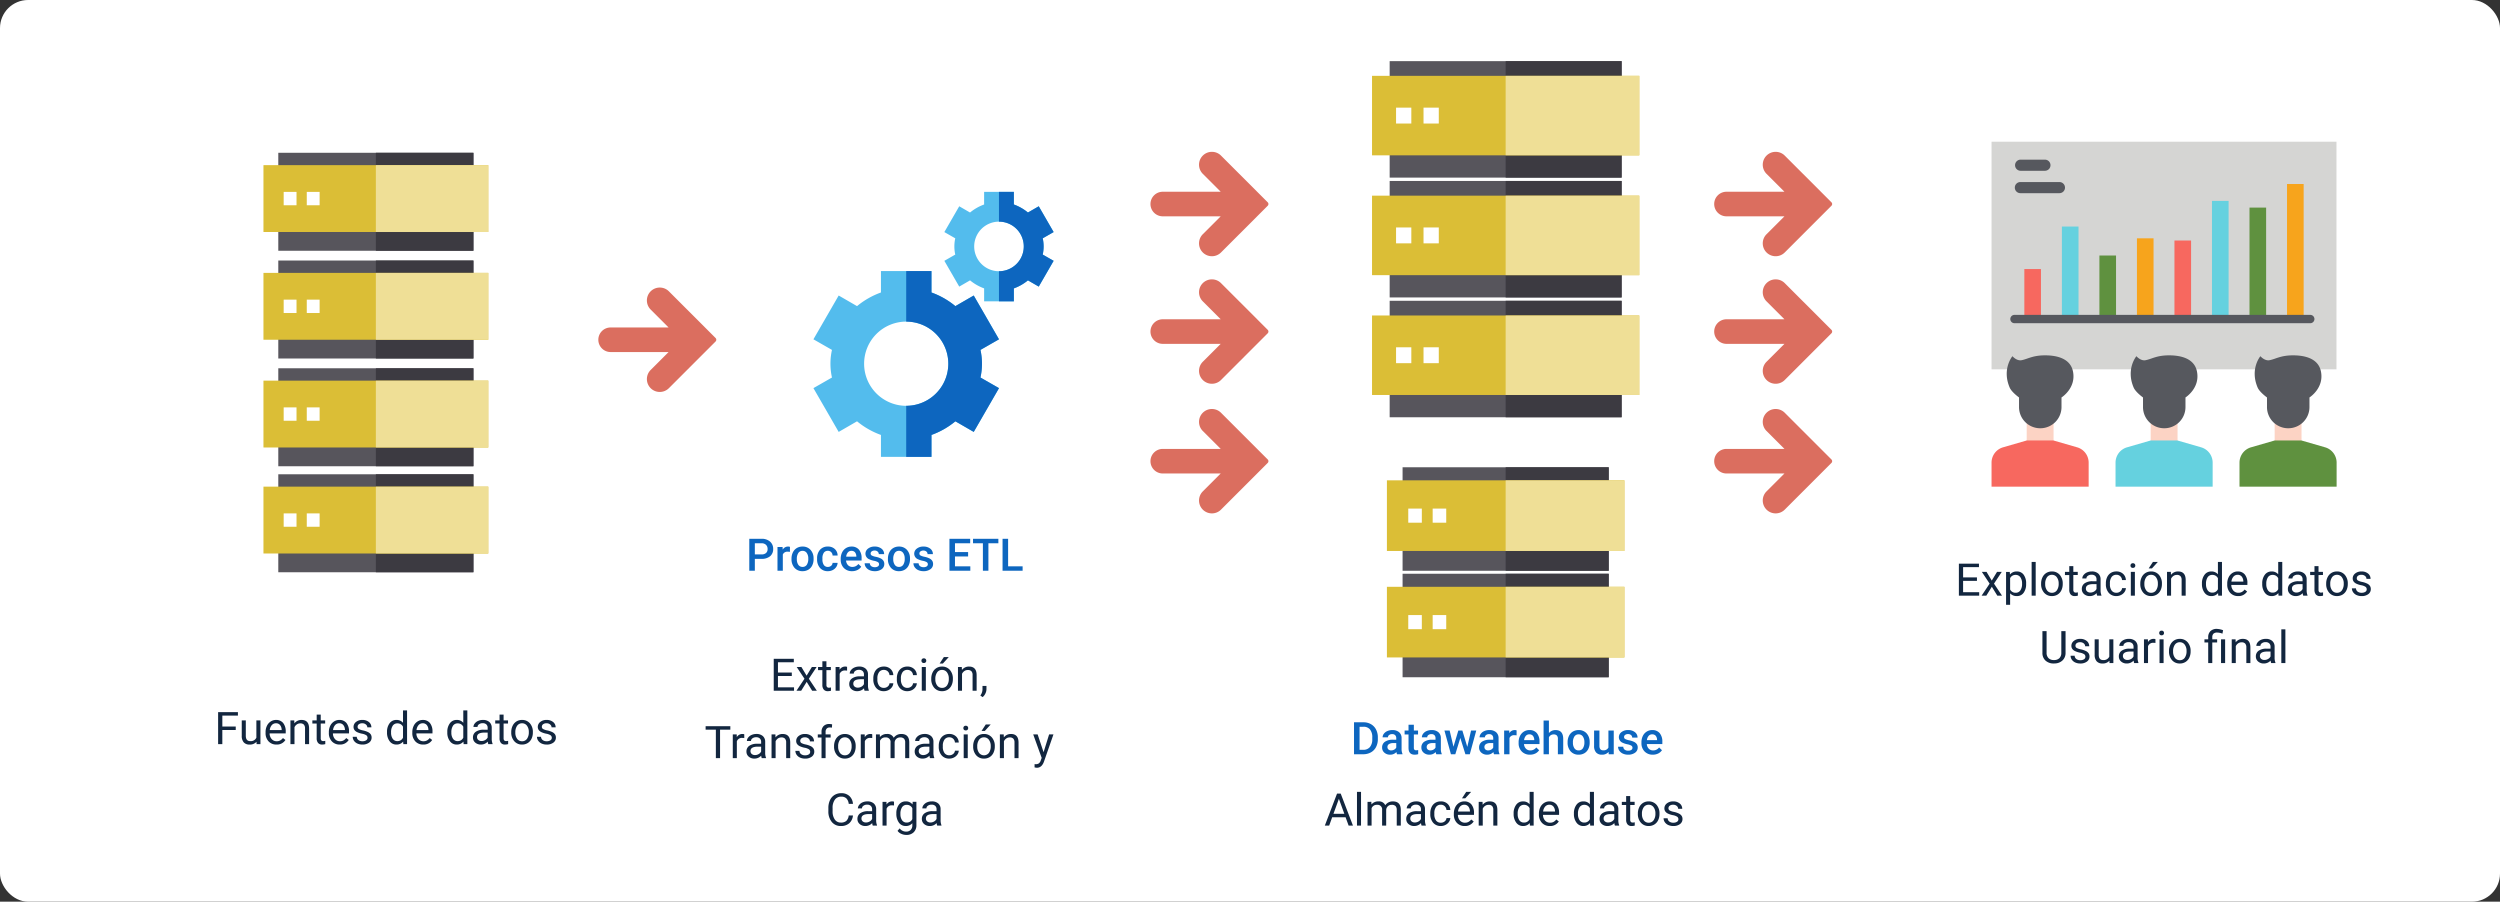 <svg xmlns="http://www.w3.org/2000/svg" width="890" height="321" viewBox="0 0 890 321">
  <rect x="0" y="0" width="890" height="321" fill="#333333" stroke="none"/>
  <g id="Grupo_84810" data-name="Grupo 84810" transform="translate(-307 -4353)">
    <rect id="Rectángulo_34079" data-name="Rectángulo 34079" width="890" height="321" rx="10" transform="translate(307 4353)" fill="#fff"/>
    <g id="Grupo_84809" data-name="Grupo 84809" transform="translate(5790 12317.184)">
      <path id="Trazado_126010" data-name="Trazado 126010" d="M-54.555,0V-11.375H-51.2a5.269,5.269,0,0,1,2.676.672A4.581,4.581,0,0,1-46.711-8.8a6.051,6.051,0,0,1,.641,2.828v.57a6.026,6.026,0,0,1-.645,2.844A4.526,4.526,0,0,1-48.551-.664,5.513,5.513,0,0,1-51.281,0Zm1.977-9.781v8.2h1.289A2.968,2.968,0,0,0-48.9-2.551a4.237,4.237,0,0,0,.848-2.793v-.633a4.347,4.347,0,0,0-.8-2.828A2.853,2.853,0,0,0-51.2-9.781ZM-39.234,0a2.93,2.93,0,0,1-.219-.789,2.955,2.955,0,0,1-2.219.945A2.982,2.982,0,0,1-43.75-.57a2.325,2.325,0,0,1-.8-1.8,2.4,2.4,0,0,1,1-2.074,4.865,4.865,0,0,1,2.871-.723h1.164v-.555a1.481,1.481,0,0,0-.367-1.051A1.456,1.456,0,0,0-41-7.164a1.672,1.672,0,0,0-1.062.324,1,1,0,0,0-.414.824h-1.9a2.107,2.107,0,0,1,.461-1.3,3.071,3.071,0,0,1,1.254-.949,4.4,4.4,0,0,1,1.77-.344,3.547,3.547,0,0,1,2.367.746,2.661,2.661,0,0,1,.906,2.1v3.813a4.321,4.321,0,0,0,.32,1.82V0ZM-41.32-1.367a2.16,2.16,0,0,0,1.059-.273,1.827,1.827,0,0,0,.746-.734V-3.969h-1.023a2.8,2.8,0,0,0-1.586.367,1.189,1.189,0,0,0-.531,1.039,1.109,1.109,0,0,0,.363.871A1.407,1.407,0,0,0-41.32-1.367Zm8.07-9.141v2.055h1.492v1.406H-33.25v4.719a1.039,1.039,0,0,0,.191.7.888.888,0,0,0,.684.215,2.924,2.924,0,0,0,.664-.078V-.023a4.676,4.676,0,0,1-1.25.18q-2.187,0-2.187-2.414V-7.047h-1.391V-8.453h1.391v-2.055ZM-25.258,0a2.93,2.93,0,0,1-.219-.789A2.955,2.955,0,0,1-27.7.156,2.982,2.982,0,0,1-29.773-.57a2.325,2.325,0,0,1-.8-1.8,2.4,2.4,0,0,1,1-2.074A4.865,4.865,0,0,1-26.7-5.164h1.164v-.555a1.481,1.481,0,0,0-.367-1.051,1.456,1.456,0,0,0-1.117-.395,1.672,1.672,0,0,0-1.062.324,1,1,0,0,0-.414.824h-1.9a2.107,2.107,0,0,1,.461-1.3,3.071,3.071,0,0,1,1.254-.949,4.4,4.4,0,0,1,1.77-.344,3.547,3.547,0,0,1,2.367.746,2.661,2.661,0,0,1,.906,2.1v3.813a4.321,4.321,0,0,0,.32,1.82V0Zm-2.086-1.367a2.159,2.159,0,0,0,1.059-.273,1.827,1.827,0,0,0,.746-.734V-3.969h-1.023a2.8,2.8,0,0,0-1.586.367,1.189,1.189,0,0,0-.531,1.039,1.109,1.109,0,0,0,.363.871A1.407,1.407,0,0,0-27.344-1.367Zm13.117-1.25,1.344-5.836h1.852L-13.336,0H-14.9l-1.812-5.8L-18.492,0h-1.562l-2.312-8.453h1.852l1.367,5.773,1.734-5.773h1.43ZM-4.711,0A2.93,2.93,0,0,1-4.93-.789,2.955,2.955,0,0,1-7.148.156,2.982,2.982,0,0,1-9.227-.57a2.325,2.325,0,0,1-.8-1.8,2.4,2.4,0,0,1,1-2.074,4.865,4.865,0,0,1,2.871-.723h1.164v-.555A1.481,1.481,0,0,0-5.359-6.77a1.456,1.456,0,0,0-1.117-.395,1.672,1.672,0,0,0-1.062.324,1,1,0,0,0-.414.824h-1.9a2.107,2.107,0,0,1,.461-1.3,3.071,3.071,0,0,1,1.254-.949,4.4,4.4,0,0,1,1.77-.344A3.547,3.547,0,0,1-4-7.863a2.661,2.661,0,0,1,.906,2.1v3.813a4.321,4.321,0,0,0,.32,1.82V0ZM-6.8-1.367a2.159,2.159,0,0,0,1.059-.273,1.827,1.827,0,0,0,.746-.734V-3.969H-6.016A2.8,2.8,0,0,0-7.6-3.6a1.189,1.189,0,0,0-.531,1.039,1.109,1.109,0,0,0,.363.871A1.407,1.407,0,0,0-6.8-1.367ZM3.32-6.719a4.7,4.7,0,0,0-.773-.062,1.741,1.741,0,0,0-1.758,1V0h-1.9V-8.453H.7l.047.945a2.139,2.139,0,0,1,1.906-1.1,1.777,1.777,0,0,1,.672.109ZM8.094.156A3.928,3.928,0,0,1,5.168-.98,4.124,4.124,0,0,1,4.047-4.008v-.234A5.072,5.072,0,0,1,4.535-6.5,3.716,3.716,0,0,1,5.906-8.055a3.625,3.625,0,0,1,1.969-.555,3.318,3.318,0,0,1,2.668,1.1,4.658,4.658,0,0,1,.941,3.117v.766H5.961a2.539,2.539,0,0,0,.7,1.656A2.1,2.1,0,0,0,8.2-1.359a2.571,2.571,0,0,0,2.125-1.055l1.023.977A3.418,3.418,0,0,1,10-.262,4.244,4.244,0,0,1,8.094.156ZM7.867-7.086a1.6,1.6,0,0,0-1.262.547,2.835,2.835,0,0,0-.613,1.523H9.609v-.141A2.307,2.307,0,0,0,9.1-6.6,1.586,1.586,0,0,0,7.867-7.086Zm6.961-.445A2.971,2.971,0,0,1,17.18-8.609q2.7,0,2.742,3.086V0h-1.9V-5.453a1.669,1.669,0,0,0-.379-1.238,1.549,1.549,0,0,0-1.113-.363,1.829,1.829,0,0,0-1.7,1.016V0h-1.9V-12h1.9ZM21.484-4.3a4.984,4.984,0,0,1,.492-2.238,3.6,3.6,0,0,1,1.383-1.531,3.9,3.9,0,0,1,2.047-.535,3.692,3.692,0,0,1,2.777,1.1,4.333,4.333,0,0,1,1.152,2.922l.008.445a5.029,5.029,0,0,1-.48,2.234A3.551,3.551,0,0,1,27.488-.383a3.925,3.925,0,0,1-2.066.539,3.667,3.667,0,0,1-2.863-1.191,4.563,4.563,0,0,1-1.074-3.176Zm1.9.164A3.406,3.406,0,0,0,23.922-2.1a1.752,1.752,0,0,0,1.5.738,1.733,1.733,0,0,0,1.5-.75,3.762,3.762,0,0,0,.535-2.2A3.362,3.362,0,0,0,26.9-6.336a1.759,1.759,0,0,0-1.5-.75,1.743,1.743,0,0,0-1.477.738A3.691,3.691,0,0,0,23.383-4.141ZM36.07-.828A2.944,2.944,0,0,1,33.7.156a2.624,2.624,0,0,1-2.082-.8,3.423,3.423,0,0,1-.707-2.328V-8.453h1.9V-3q0,1.609,1.336,1.609a1.876,1.876,0,0,0,1.867-.992v-6.07h1.9V0H36.117ZM44.578-2.3a.861.861,0,0,0-.418-.773,4.445,4.445,0,0,0-1.387-.469,7.129,7.129,0,0,1-1.617-.516,2.158,2.158,0,0,1-1.422-1.992,2.25,2.25,0,0,1,.922-1.828A3.644,3.644,0,0,1,43-8.609a3.792,3.792,0,0,1,2.449.75,2.38,2.38,0,0,1,.934,1.945h-1.9a1.17,1.17,0,0,0-.406-.91A1.557,1.557,0,0,0,43-7.187a1.682,1.682,0,0,0-1.02.289.911.911,0,0,0-.395.773.769.769,0,0,0,.367.68,5.049,5.049,0,0,0,1.484.488,7.027,7.027,0,0,1,1.754.586,2.484,2.484,0,0,1,.945.816A2.082,2.082,0,0,1,46.445-2.4,2.2,2.2,0,0,1,45.5-.551a4.031,4.031,0,0,1-2.477.707,4.371,4.371,0,0,1-1.852-.375A3.047,3.047,0,0,1,39.906-1.25a2.441,2.441,0,0,1-.453-1.414H41.3A1.338,1.338,0,0,0,41.8-1.629a1.973,1.973,0,0,0,1.242.363,1.92,1.92,0,0,0,1.141-.285A.883.883,0,0,0,44.578-2.3ZM51.82.156A3.928,3.928,0,0,1,48.895-.98a4.124,4.124,0,0,1-1.121-3.027v-.234A5.072,5.072,0,0,1,48.262-6.5a3.716,3.716,0,0,1,1.371-1.551A3.625,3.625,0,0,1,51.6-8.609a3.318,3.318,0,0,1,2.668,1.1,4.658,4.658,0,0,1,.941,3.117v.766H49.688a2.539,2.539,0,0,0,.7,1.656,2.1,2.1,0,0,0,1.543.609,2.571,2.571,0,0,0,2.125-1.055l1.023.977A3.418,3.418,0,0,1,53.723-.262,4.244,4.244,0,0,1,51.82.156Zm-.227-7.242a1.6,1.6,0,0,0-1.262.547,2.835,2.835,0,0,0-.613,1.523h3.617v-.141A2.307,2.307,0,0,0,52.828-6.6,1.586,1.586,0,0,0,51.594-7.086Z" transform="translate(-4946.417 -7695.673)" fill="#0d66bf"/>
      <path id="Trazado_126011" data-name="Trazado 126011" d="M-53.578-5.023h-4.773V0h-1.5V-11.375H-52.8v1.234h-5.547V-6.25h4.773Zm7.391,4.188a3.07,3.07,0,0,1-2.477.992,2.628,2.628,0,0,1-2.059-.785,3.4,3.4,0,0,1-.715-2.324v-5.5h1.445v5.461q0,1.922,1.563,1.922a2.163,2.163,0,0,0,2.2-1.234V-8.453h1.445V0h-1.375Zm7.109.992a3.693,3.693,0,0,1-2.8-1.129,4.19,4.19,0,0,1-1.078-3.02v-.266a5.073,5.073,0,0,1,.48-2.246,3.748,3.748,0,0,1,1.344-1.547,3.378,3.378,0,0,1,1.871-.559A3.166,3.166,0,0,1-36.7-7.523a4.7,4.7,0,0,1,.914,3.109v.6h-5.727a3,3,0,0,0,.73,2.02A2.3,2.3,0,0,0-39-1.023a2.517,2.517,0,0,0,1.3-.312,3.259,3.259,0,0,0,.93-.828l.883.688A3.55,3.55,0,0,1-39.078.156Zm-.18-7.578a1.928,1.928,0,0,0-1.469.637A3.1,3.1,0,0,0-41.461-5h4.234v-.109a2.753,2.753,0,0,0-.594-1.707A1.815,1.815,0,0,0-39.258-7.422Zm6.516-1.031.047,1.063a3.08,3.08,0,0,1,2.531-1.219q2.68,0,2.7,3.023V0h-1.445V-5.594a1.946,1.946,0,0,0-.418-1.352A1.675,1.675,0,0,0-30.6-7.383a2.086,2.086,0,0,0-1.234.375,2.546,2.546,0,0,0-.828.984V0h-1.445V-8.453ZM-23.32-10.5v2.047h1.578v1.117H-23.32v5.242a1.171,1.171,0,0,0,.211.762.888.888,0,0,0,.719.254,3.5,3.5,0,0,0,.688-.094V0a4.19,4.19,0,0,1-1.109.156A1.8,1.8,0,0,1-24.273-.43a2.517,2.517,0,0,1-.492-1.664V-7.336H-26.3V-8.453h1.539V-10.5ZM-16.547.156a3.693,3.693,0,0,1-2.8-1.129,4.19,4.19,0,0,1-1.078-3.02v-.266a5.073,5.073,0,0,1,.48-2.246A3.748,3.748,0,0,1-18.6-8.051a3.378,3.378,0,0,1,1.871-.559,3.166,3.166,0,0,1,2.563,1.086,4.7,4.7,0,0,1,.914,3.109v.6h-5.727a3,3,0,0,0,.73,2.02,2.3,2.3,0,0,0,1.777.77,2.517,2.517,0,0,0,1.3-.312,3.259,3.259,0,0,0,.93-.828l.883.688A3.55,3.55,0,0,1-16.547.156Zm-.18-7.578a1.928,1.928,0,0,0-1.469.637A3.1,3.1,0,0,0-18.93-5H-14.7v-.109a2.753,2.753,0,0,0-.594-1.707A1.815,1.815,0,0,0-16.727-7.422Zm10.07,5.18a1.064,1.064,0,0,0-.441-.91,4.249,4.249,0,0,0-1.539-.559,7.277,7.277,0,0,1-1.742-.562,2.479,2.479,0,0,1-.953-.781,1.869,1.869,0,0,1-.309-1.078,2.193,2.193,0,0,1,.879-1.758,3.432,3.432,0,0,1,2.246-.719,3.532,3.532,0,0,1,2.332.742,2.357,2.357,0,0,1,.895,1.9H-6.742a1.3,1.3,0,0,0-.5-1.023,1.888,1.888,0,0,0-1.27-.43,1.976,1.976,0,0,0-1.234.344,1.082,1.082,0,0,0-.445.9.877.877,0,0,0,.414.789,5.1,5.1,0,0,0,1.5.508A7.8,7.8,0,0,1-6.531-4.3a2.558,2.558,0,0,1,1,.809,1.988,1.988,0,0,1,.324,1.152A2.163,2.163,0,0,1-6.117-.527,3.8,3.8,0,0,1-8.469.156a4.257,4.257,0,0,1-1.8-.359,2.922,2.922,0,0,1-1.223-1A2.42,2.42,0,0,1-11.93-2.6h1.445A1.5,1.5,0,0,0-9.9-1.449a2.258,2.258,0,0,0,1.434.426,2.331,2.331,0,0,0,1.316-.332A1.02,1.02,0,0,0-6.656-2.242ZM.281-4.3A4.952,4.952,0,0,1,1.2-7.426,2.915,2.915,0,0,1,3.617-8.609,2.932,2.932,0,0,1,5.969-7.594V-12H7.414V0H6.086l-.07-.906A2.943,2.943,0,0,1,3.6.156a2.887,2.887,0,0,1-2.395-1.2A5.008,5.008,0,0,1,.281-4.187Zm1.445.164a3.749,3.749,0,0,0,.594,2.25,1.92,1.92,0,0,0,1.641.813A2.108,2.108,0,0,0,5.969-2.3V-6.187a2.125,2.125,0,0,0-1.992-1.2,1.929,1.929,0,0,0-1.656.82A4.128,4.128,0,0,0,1.727-4.133ZM13.164.156a3.693,3.693,0,0,1-2.8-1.129,4.19,4.19,0,0,1-1.078-3.02v-.266A5.073,5.073,0,0,1,9.77-6.5a3.748,3.748,0,0,1,1.344-1.547,3.378,3.378,0,0,1,1.871-.559,3.166,3.166,0,0,1,2.563,1.086,4.7,4.7,0,0,1,.914,3.109v.6H10.734a3,3,0,0,0,.73,2.02,2.3,2.3,0,0,0,1.777.77,2.517,2.517,0,0,0,1.3-.312,3.259,3.259,0,0,0,.93-.828l.883.688A3.55,3.55,0,0,1,13.164.156Zm-.18-7.578a1.928,1.928,0,0,0-1.469.637A3.1,3.1,0,0,0,10.781-5h4.234v-.109a2.753,2.753,0,0,0-.594-1.707A1.815,1.815,0,0,0,12.984-7.422ZM21.742-4.3a4.952,4.952,0,0,1,.922-3.129,2.915,2.915,0,0,1,2.414-1.184A2.932,2.932,0,0,1,27.43-7.594V-12h1.445V0H27.547l-.07-.906A2.943,2.943,0,0,1,25.063.156a2.887,2.887,0,0,1-2.395-1.2,5.008,5.008,0,0,1-.926-3.141Zm1.445.164a3.749,3.749,0,0,0,.594,2.25,1.92,1.92,0,0,0,1.641.813A2.108,2.108,0,0,0,27.43-2.3V-6.187a2.125,2.125,0,0,0-1.992-1.2,1.929,1.929,0,0,0-1.656.82A4.128,4.128,0,0,0,23.188-4.133ZM36.336,0a3.036,3.036,0,0,1-.2-.891A3.225,3.225,0,0,1,33.727.156a2.984,2.984,0,0,1-2.051-.707,2.287,2.287,0,0,1-.8-1.793,2.39,2.39,0,0,1,1-2.051,4.733,4.733,0,0,1,2.824-.73h1.406v-.664A1.623,1.623,0,0,0,35.656-7a1.821,1.821,0,0,0-1.336-.449,2.107,2.107,0,0,0-1.3.391,1.151,1.151,0,0,0-.523.945H31.047A2,2,0,0,1,31.5-7.332a3.066,3.066,0,0,1,1.219-.934,4.1,4.1,0,0,1,1.691-.344,3.342,3.342,0,0,1,2.289.73,2.635,2.635,0,0,1,.859,2.012v3.891a4.757,4.757,0,0,0,.3,1.852V0Zm-2.4-1.1a2.54,2.54,0,0,0,1.289-.352,2.127,2.127,0,0,0,.883-.914V-4.1H34.977q-2.656,0-2.656,1.555a1.316,1.316,0,0,0,.453,1.063A1.742,1.742,0,0,0,33.938-1.1Zm7.844-9.4v2.047h1.578v1.117H41.781v5.242a1.171,1.171,0,0,0,.211.762.888.888,0,0,0,.719.254,3.5,3.5,0,0,0,.688-.094V0a4.19,4.19,0,0,1-1.109.156A1.8,1.8,0,0,1,40.828-.43a2.517,2.517,0,0,1-.492-1.664V-7.336H38.8V-8.453h1.539V-10.5Zm2.727,6.2A4.993,4.993,0,0,1,45-6.539,3.643,3.643,0,0,1,46.355-8.07a3.7,3.7,0,0,1,1.988-.539,3.565,3.565,0,0,1,2.793,1.2A4.6,4.6,0,0,1,52.2-4.234v.1a5.036,5.036,0,0,1-.473,2.215A3.589,3.589,0,0,1,50.379-.391a3.743,3.743,0,0,1-2.02.547,3.556,3.556,0,0,1-2.785-1.2A4.575,4.575,0,0,1,44.508-4.2Zm1.453.172a3.616,3.616,0,0,0,.652,2.258,2.088,2.088,0,0,0,1.746.852,2.075,2.075,0,0,0,1.75-.863A3.955,3.955,0,0,0,50.758-4.3a3.61,3.61,0,0,0-.66-2.254,2.1,2.1,0,0,0-1.754-.863,2.075,2.075,0,0,0-1.727.852A3.925,3.925,0,0,0,45.961-4.133ZM58.938-2.242a1.064,1.064,0,0,0-.441-.91,4.249,4.249,0,0,0-1.539-.559,7.277,7.277,0,0,1-1.742-.562,2.479,2.479,0,0,1-.953-.781,1.869,1.869,0,0,1-.309-1.078,2.193,2.193,0,0,1,.879-1.758,3.432,3.432,0,0,1,2.246-.719,3.532,3.532,0,0,1,2.332.742,2.357,2.357,0,0,1,.895,1.9H58.852a1.3,1.3,0,0,0-.5-1.023,1.888,1.888,0,0,0-1.27-.43,1.976,1.976,0,0,0-1.234.344,1.082,1.082,0,0,0-.445.9.877.877,0,0,0,.414.789,5.1,5.1,0,0,0,1.5.508,7.8,7.8,0,0,1,1.754.578,2.558,2.558,0,0,1,1,.809,1.988,1.988,0,0,1,.324,1.152,2.163,2.163,0,0,1-.906,1.816,3.8,3.8,0,0,1-2.352.684,4.257,4.257,0,0,1-1.8-.359,2.922,2.922,0,0,1-1.223-1A2.42,2.42,0,0,1,53.664-2.6h1.445a1.5,1.5,0,0,0,.582,1.152,2.258,2.258,0,0,0,1.434.426,2.331,2.331,0,0,0,1.316-.332A1.02,1.02,0,0,0,58.938-2.242Z" transform="translate(-5345.5 -7699.278)" fill="#12263f"/>
      <g id="proceso-automatizado" transform="translate(-5193.421 -7867.674)">
        <path id="Trazado_125970" data-name="Trazado 125970" d="M60.008,213.972a24.205,24.205,0,0,0-.539-4.916l6.594-3.776-8.992-15.587-6.535,3.777c-.478-.4-.97-.78-1.647-1.269a28.54,28.54,0,0,0-6.866-3.587V181H24.039v7.614a28.507,28.507,0,0,0-8.512,4.856l-6.535-3.777L0,205.279l6.6,3.776a22.641,22.641,0,0,0,0,9.832L0,222.664l8.992,15.587,6.534-3.777a28.52,28.52,0,0,0,8.513,4.856v7.814H42.024v-7.814a28.507,28.507,0,0,0,8.512-4.856l6.535,3.777,8.992-15.587-6.6-3.776A24.153,24.153,0,0,0,60.008,213.972ZM33.032,228.959a14.987,14.987,0,1,1,14.987-14.987A14.993,14.993,0,0,1,33.032,228.959Zm0,0" transform="translate(0 -181)" fill="#53bced"/>
        <g id="Grupo_84727" data-name="Grupo 84727" transform="translate(33.032 0)">
          <path id="Trazado_125972" data-name="Trazado 125972" d="M191.738,218.888l6.594,3.776-8.992,15.587-6.535-3.777a28.506,28.506,0,0,1-8.512,4.856v7.814H165.3V228.959a14.987,14.987,0,1,0,0-29.974V181h8.992v7.614a28.507,28.507,0,0,1,8.512,4.856l6.535-3.777,8.992,15.587-6.594,3.776a22.674,22.674,0,0,1,0,9.832Zm0,0" transform="translate(-165.301 -181)" fill="#0d66bf"/>
        </g>
      </g>
      <g id="proceso-automatizado-2" data-name="proceso-automatizado" transform="translate(-5146.811 -7895.868)">
        <path id="Trazado_125970-2" data-name="Trazado 125970" d="M35.339,200.417a14.254,14.254,0,0,0-.318-2.9l3.883-2.224-5.3-9.179-3.848,2.224c-.282-.235-.571-.46-.97-.747a16.807,16.807,0,0,0-4.043-2.113V181H14.157v4.484a16.788,16.788,0,0,0-5.013,2.86L5.3,186.119,0,195.3l3.884,2.224a13.333,13.333,0,0,0,0,5.79L0,205.536l5.3,9.179,3.848-2.224a16.8,16.8,0,0,0,5.013,2.86v4.6H24.748v-4.6a16.788,16.788,0,0,0,5.013-2.86l3.848,2.224,5.3-9.179-3.884-2.224A14.224,14.224,0,0,0,35.339,200.417Zm-15.887,8.826a8.826,8.826,0,1,1,8.826-8.826A8.829,8.829,0,0,1,19.453,209.243Zm0,0" transform="translate(0 -181)" fill="#53bced"/>
        <g id="Grupo_84727-2" data-name="Grupo 84727" transform="translate(19.453 0)">
          <path id="Trazado_125972-2" data-name="Trazado 125972" d="M180.87,203.312l3.883,2.224-5.3,9.179-3.848-2.224a16.788,16.788,0,0,1-5.013,2.86v4.6h-5.3V209.243a8.826,8.826,0,1,0,0-17.652V181h5.3v4.484a16.788,16.788,0,0,1,5.013,2.86l3.848-2.224,5.3,9.179-3.883,2.224a13.352,13.352,0,0,1,0,5.79Zm0,0" transform="translate(-165.301 -181)" fill="#0d66bf"/>
        </g>
      </g>
      <path id="Trazado_126009" data-name="Trazado 126009" d="M-33.121-5.258h-4.93v4.031h5.727V0h-7.227V-11.375H-32.4v1.234h-5.648v3.656h4.93Zm5.273-.109,1.875-3.086h1.688l-2.766,4.18L-24.2,0h-1.672l-1.953-3.164L-29.777,0h-1.68l2.852-4.273-2.766-4.18H-29.7Zm7.055-5.133v2.047h1.578v1.117h-1.578v5.242a1.171,1.171,0,0,0,.211.762.888.888,0,0,0,.719.254,3.5,3.5,0,0,0,.688-.094V0a4.19,4.19,0,0,1-1.109.156A1.8,1.8,0,0,1-21.746-.43a2.517,2.517,0,0,1-.492-1.664V-7.336h-1.539V-8.453h1.539V-10.5Zm7.352,3.344a4.331,4.331,0,0,0-.711-.055A1.9,1.9,0,0,0-16.082-6V0h-1.445V-8.453h1.406l.023.977a2.251,2.251,0,0,1,2.016-1.133,1.477,1.477,0,0,1,.641.109ZM-7.207,0a3.036,3.036,0,0,1-.2-.891A3.225,3.225,0,0,1-9.816.156a2.984,2.984,0,0,1-2.051-.707,2.287,2.287,0,0,1-.8-1.793,2.39,2.39,0,0,1,1-2.051,4.733,4.733,0,0,1,2.824-.73h1.406v-.664A1.623,1.623,0,0,0-7.887-7a1.821,1.821,0,0,0-1.336-.449,2.107,2.107,0,0,0-1.3.391,1.151,1.151,0,0,0-.523.945H-12.5a2,2,0,0,1,.449-1.223,3.066,3.066,0,0,1,1.219-.934,4.1,4.1,0,0,1,1.691-.344,3.342,3.342,0,0,1,2.289.73,2.635,2.635,0,0,1,.859,2.012v3.891a4.757,4.757,0,0,0,.3,1.852V0Zm-2.4-1.1a2.54,2.54,0,0,0,1.289-.352,2.127,2.127,0,0,0,.883-.914V-4.1H-8.566q-2.656,0-2.656,1.555a1.316,1.316,0,0,0,.453,1.063A1.742,1.742,0,0,0-9.605-1.1Zm9.273.078A2.082,2.082,0,0,0,1.02-1.492,1.649,1.649,0,0,0,1.66-2.664H3.027a2.621,2.621,0,0,1-.5,1.383A3.293,3.293,0,0,1,1.3-.234,3.55,3.55,0,0,1-.332.156,3.482,3.482,0,0,1-3.078-1,4.59,4.59,0,0,1-4.1-4.148v-.242a5.089,5.089,0,0,1,.453-2.2,3.451,3.451,0,0,1,1.3-1.492,3.7,3.7,0,0,1,2-.531,3.39,3.39,0,0,1,2.363.852,3.043,3.043,0,0,1,1,2.211H1.66a1.992,1.992,0,0,0-.621-1.348A1.932,1.932,0,0,0-.34-7.422a2.023,2.023,0,0,0-1.707.793,3.724,3.724,0,0,0-.605,2.293v.273a3.65,3.65,0,0,0,.6,2.25A2.033,2.033,0,0,0-.332-1.023Zm8.375,0a2.082,2.082,0,0,0,1.352-.469,1.649,1.649,0,0,0,.641-1.172H11.4a2.621,2.621,0,0,1-.5,1.383A3.293,3.293,0,0,1,9.672-.234,3.55,3.55,0,0,1,8.043.156,3.482,3.482,0,0,1,5.3-1a4.59,4.59,0,0,1-1.02-3.152v-.242a5.089,5.089,0,0,1,.453-2.2,3.451,3.451,0,0,1,1.3-1.492,3.7,3.7,0,0,1,2-.531,3.39,3.39,0,0,1,2.363.852,3.043,3.043,0,0,1,1,2.211H10.035a1.992,1.992,0,0,0-.621-1.348,1.932,1.932,0,0,0-1.379-.527,2.023,2.023,0,0,0-1.707.793,3.724,3.724,0,0,0-.605,2.293v.273a3.65,3.65,0,0,0,.6,2.25A2.033,2.033,0,0,0,8.043-1.023ZM14.6,0H13.152V-8.453H14.6ZM13.035-10.7a.863.863,0,0,1,.215-.594.807.807,0,0,1,.637-.242.819.819,0,0,1,.641.242.854.854,0,0,1,.219.594.826.826,0,0,1-.219.586.834.834,0,0,1-.641.234.821.821,0,0,1-.637-.234A.834.834,0,0,1,13.035-10.7ZM16.527-4.3a4.993,4.993,0,0,1,.488-2.234A3.643,3.643,0,0,1,18.375-8.07a3.7,3.7,0,0,1,1.988-.539,3.565,3.565,0,0,1,2.793,1.2,4.6,4.6,0,0,1,1.066,3.18v.1a5.036,5.036,0,0,1-.473,2.215A3.589,3.589,0,0,1,22.4-.391a3.743,3.743,0,0,1-2.02.547,3.556,3.556,0,0,1-2.785-1.2A4.575,4.575,0,0,1,16.527-4.2Zm1.453.172a3.616,3.616,0,0,0,.652,2.258,2.088,2.088,0,0,0,1.746.852,2.075,2.075,0,0,0,1.75-.863A3.955,3.955,0,0,0,22.777-4.3a3.61,3.61,0,0,0-.66-2.254,2.1,2.1,0,0,0-1.754-.863,2.075,2.075,0,0,0-1.727.852A3.925,3.925,0,0,0,17.98-4.133ZM21.02-12h1.75L20.676-9.7H19.512ZM27.4-8.453l.047,1.063A3.08,3.08,0,0,1,29.98-8.609q2.68,0,2.7,3.023V0H31.238V-5.594a1.946,1.946,0,0,0-.418-1.352,1.675,1.675,0,0,0-1.277-.437,2.086,2.086,0,0,0-1.234.375,2.546,2.546,0,0,0-.828.984V0H26.035V-8.453ZM34.816,2.266,34,1.7a3.77,3.77,0,0,0,.766-2.109v-1.3h1.414V-.578A3.559,3.559,0,0,1,35.789,1,3.7,3.7,0,0,1,34.816,2.266ZM-55,13.859H-58.66V24h-1.492V13.859H-63.8V12.625H-55Zm4.961,2.984a4.331,4.331,0,0,0-.711-.055A1.9,1.9,0,0,0-52.684,18v6h-1.445V15.547h1.406l.023.977a2.251,2.251,0,0,1,2.016-1.133,1.477,1.477,0,0,1,.641.109ZM-43.809,24a3.036,3.036,0,0,1-.2-.891,3.225,3.225,0,0,1-2.406,1.047,2.984,2.984,0,0,1-2.051-.707,2.287,2.287,0,0,1-.8-1.793,2.39,2.39,0,0,1,1-2.051,4.733,4.733,0,0,1,2.824-.73h1.406v-.664A1.623,1.623,0,0,0-44.488,17a1.821,1.821,0,0,0-1.336-.449,2.107,2.107,0,0,0-1.3.391,1.151,1.151,0,0,0-.523.945H-49.1a2,2,0,0,1,.449-1.223,3.066,3.066,0,0,1,1.219-.934,4.1,4.1,0,0,1,1.691-.344,3.342,3.342,0,0,1,2.289.73,2.635,2.635,0,0,1,.859,2.012v3.891a4.757,4.757,0,0,0,.3,1.852V24Zm-2.4-1.1a2.54,2.54,0,0,0,1.289-.352,2.127,2.127,0,0,0,.883-.914V19.9h-1.133q-2.656,0-2.656,1.555a1.316,1.316,0,0,0,.453,1.063A1.742,1.742,0,0,0-46.207,22.9Zm7.25-7.352.047,1.063a3.08,3.08,0,0,1,2.531-1.219q2.68,0,2.7,3.023V24h-1.445V18.406a1.946,1.946,0,0,0-.418-1.352,1.675,1.675,0,0,0-1.277-.437,2.086,2.086,0,0,0-1.234.375,2.546,2.546,0,0,0-.828.984V24h-1.445V15.547Zm12.383,6.211a1.064,1.064,0,0,0-.441-.91,4.249,4.249,0,0,0-1.539-.559,7.277,7.277,0,0,1-1.742-.562,2.479,2.479,0,0,1-.953-.781,1.869,1.869,0,0,1-.309-1.078,2.193,2.193,0,0,1,.879-1.758,3.432,3.432,0,0,1,2.246-.719,3.532,3.532,0,0,1,2.332.742,2.357,2.357,0,0,1,.895,1.9H-26.66a1.3,1.3,0,0,0-.5-1.023,1.888,1.888,0,0,0-1.27-.43,1.976,1.976,0,0,0-1.234.344,1.082,1.082,0,0,0-.445.9.877.877,0,0,0,.414.789,5.1,5.1,0,0,0,1.5.508,7.8,7.8,0,0,1,1.754.578,2.558,2.558,0,0,1,1,.809,1.988,1.988,0,0,1,.324,1.152,2.163,2.163,0,0,1-.906,1.816,3.8,3.8,0,0,1-2.352.684,4.257,4.257,0,0,1-1.8-.359,2.922,2.922,0,0,1-1.223-1,2.42,2.42,0,0,1-.441-1.395H-30.4a1.5,1.5,0,0,0,.582,1.152,2.258,2.258,0,0,0,1.434.426,2.331,2.331,0,0,0,1.316-.332A1.02,1.02,0,0,0-26.574,21.758ZM-22.535,24V16.664h-1.336V15.547h1.336V14.68a2.878,2.878,0,0,1,.727-2.1,2.745,2.745,0,0,1,2.055-.742,3.793,3.793,0,0,1,.992.133l-.078,1.172a4.151,4.151,0,0,0-.781-.07,1.413,1.413,0,0,0-1.086.41,1.66,1.66,0,0,0-.383,1.176v.891h1.8v1.117h-1.8V24Zm4.461-4.3a4.993,4.993,0,0,1,.488-2.234,3.643,3.643,0,0,1,1.359-1.531,3.7,3.7,0,0,1,1.988-.539,3.565,3.565,0,0,1,2.793,1.2,4.6,4.6,0,0,1,1.066,3.18v.1a5.036,5.036,0,0,1-.473,2.215A3.589,3.589,0,0,1-12.2,23.609a3.743,3.743,0,0,1-2.02.547,3.556,3.556,0,0,1-2.785-1.2A4.575,4.575,0,0,1-18.074,19.8Zm1.453.172a3.616,3.616,0,0,0,.652,2.258,2.088,2.088,0,0,0,1.746.852,2.075,2.075,0,0,0,1.75-.863,3.955,3.955,0,0,0,.648-2.418,3.61,3.61,0,0,0-.66-2.254,2.1,2.1,0,0,0-1.754-.863,2.075,2.075,0,0,0-1.727.852A3.925,3.925,0,0,0-16.621,19.867ZM-4.48,16.844a4.331,4.331,0,0,0-.711-.055A1.9,1.9,0,0,0-7.121,18v6H-8.566V15.547H-7.16l.023.977a2.251,2.251,0,0,1,2.016-1.133,1.477,1.477,0,0,1,.641.109Zm2.688-1.3.039.938A3.122,3.122,0,0,1,.754,15.391,2.417,2.417,0,0,1,3.168,16.75a3.2,3.2,0,0,1,1.1-.984,3.242,3.242,0,0,1,1.6-.375q2.781,0,2.828,2.945V24H7.246V18.422a1.941,1.941,0,0,0-.414-1.355,1.823,1.823,0,0,0-1.391-.449,1.916,1.916,0,0,0-1.336.48,1.949,1.949,0,0,0-.617,1.293V24H2.035V18.461a1.613,1.613,0,0,0-1.8-1.844,1.934,1.934,0,0,0-1.945,1.211V24H-3.16V15.547ZM16.09,24a3.036,3.036,0,0,1-.2-.891,3.225,3.225,0,0,1-2.406,1.047,2.984,2.984,0,0,1-2.051-.707,2.287,2.287,0,0,1-.8-1.793,2.39,2.39,0,0,1,1-2.051,4.733,4.733,0,0,1,2.824-.73h1.406v-.664A1.623,1.623,0,0,0,15.41,17a1.821,1.821,0,0,0-1.336-.449,2.108,2.108,0,0,0-1.3.391,1.151,1.151,0,0,0-.523.945H10.8a2,2,0,0,1,.449-1.223,3.066,3.066,0,0,1,1.219-.934,4.1,4.1,0,0,1,1.691-.344,3.342,3.342,0,0,1,2.289.73,2.635,2.635,0,0,1,.859,2.012v3.891a4.757,4.757,0,0,0,.3,1.852V24Zm-2.4-1.1a2.54,2.54,0,0,0,1.289-.352,2.127,2.127,0,0,0,.883-.914V19.9H14.73q-2.656,0-2.656,1.555a1.316,1.316,0,0,0,.453,1.063A1.742,1.742,0,0,0,13.691,22.9Zm9.273.078a2.082,2.082,0,0,0,1.352-.469,1.649,1.649,0,0,0,.641-1.172h1.367a2.621,2.621,0,0,1-.5,1.383,3.293,3.293,0,0,1-1.23,1.047,3.55,3.55,0,0,1-1.629.391A3.482,3.482,0,0,1,20.219,23a4.59,4.59,0,0,1-1.02-3.152v-.242a5.089,5.089,0,0,1,.453-2.2,3.451,3.451,0,0,1,1.3-1.492,3.7,3.7,0,0,1,2-.531,3.39,3.39,0,0,1,2.363.852,3.043,3.043,0,0,1,1,2.211H24.957a1.992,1.992,0,0,0-.621-1.348,1.932,1.932,0,0,0-1.379-.527,2.023,2.023,0,0,0-1.707.793,3.724,3.724,0,0,0-.605,2.293v.273a3.65,3.65,0,0,0,.6,2.25A2.033,2.033,0,0,0,22.965,22.977ZM29.52,24H28.074V15.547H29.52ZM27.957,13.3a.863.863,0,0,1,.215-.594.807.807,0,0,1,.637-.242.819.819,0,0,1,.641.242.854.854,0,0,1,.219.594.826.826,0,0,1-.219.586.834.834,0,0,1-.641.234.821.821,0,0,1-.637-.234A.834.834,0,0,1,27.957,13.3ZM31.449,19.7a4.993,4.993,0,0,1,.488-2.234A3.643,3.643,0,0,1,33.3,15.93a3.7,3.7,0,0,1,1.988-.539,3.565,3.565,0,0,1,2.793,1.2,4.6,4.6,0,0,1,1.066,3.18v.1a5.036,5.036,0,0,1-.473,2.215,3.589,3.589,0,0,1-1.352,1.527,3.743,3.743,0,0,1-2.02.547,3.556,3.556,0,0,1-2.785-1.2A4.575,4.575,0,0,1,31.449,19.8Zm1.453.172a3.616,3.616,0,0,0,.652,2.258,2.211,2.211,0,0,0,3.5-.012A3.955,3.955,0,0,0,37.7,19.7a3.61,3.61,0,0,0-.66-2.254,2.1,2.1,0,0,0-1.754-.863,2.075,2.075,0,0,0-1.727.852A3.925,3.925,0,0,0,32.9,19.867ZM35.941,12h1.75L35.6,14.3H34.434Zm6.383,3.547.047,1.063A3.08,3.08,0,0,1,44.9,15.391q2.68,0,2.7,3.023V24H46.16V18.406a1.946,1.946,0,0,0-.418-1.352,1.675,1.675,0,0,0-1.277-.437,2.086,2.086,0,0,0-1.234.375,2.546,2.546,0,0,0-.828.984V24H40.957V15.547Zm14.188,6.336,1.969-6.336h1.547l-3.4,9.758q-.789,2.109-2.508,2.109l-.273-.023-.539-.1V26.117l.391.031a1.923,1.923,0,0,0,1.145-.3,2.148,2.148,0,0,0,.676-1.086l.32-.859-3.016-8.359H54.4ZM-11.344,44.391a4.185,4.185,0,0,1-1.332,2.785,4.365,4.365,0,0,1-2.98.98,4.008,4.008,0,0,1-3.23-1.445A5.815,5.815,0,0,1-20.1,42.844V41.75a6.481,6.481,0,0,1,.566-2.789,4.231,4.231,0,0,1,1.605-1.848,4.47,4.47,0,0,1,2.406-.645,4.11,4.11,0,0,1,2.906,1.012,4.235,4.235,0,0,1,1.273,2.8h-1.508a3.254,3.254,0,0,0-.848-1.969,2.569,2.569,0,0,0-1.824-.609,2.685,2.685,0,0,0-2.254,1.063,4.875,4.875,0,0,0-.816,3.023v1.1a5.011,5.011,0,0,0,.773,2.945,2.5,2.5,0,0,0,2.164,1.094,2.886,2.886,0,0,0,1.918-.566,3.143,3.143,0,0,0,.887-1.973ZM-4.3,48a3.036,3.036,0,0,1-.2-.891,3.225,3.225,0,0,1-2.406,1.047,2.984,2.984,0,0,1-2.051-.707,2.287,2.287,0,0,1-.8-1.793,2.39,2.39,0,0,1,1-2.051,4.733,4.733,0,0,1,2.824-.73h1.406v-.664A1.623,1.623,0,0,0-4.984,41a1.821,1.821,0,0,0-1.336-.449,2.107,2.107,0,0,0-1.3.391,1.151,1.151,0,0,0-.523.945H-9.594a2,2,0,0,1,.449-1.223,3.066,3.066,0,0,1,1.219-.934,4.1,4.1,0,0,1,1.691-.344,3.342,3.342,0,0,1,2.289.73,2.635,2.635,0,0,1,.859,2.012v3.891a4.757,4.757,0,0,0,.3,1.852V48Zm-2.4-1.1a2.54,2.54,0,0,0,1.289-.352,2.127,2.127,0,0,0,.883-.914V43.9H-5.664q-2.656,0-2.656,1.555a1.316,1.316,0,0,0,.453,1.063A1.742,1.742,0,0,0-6.7,46.9Zm9.969-6.055a4.331,4.331,0,0,0-.711-.055A1.9,1.9,0,0,0,.625,42v6H-.82V39.547H.586l.023.977a2.251,2.251,0,0,1,2.016-1.133,1.477,1.477,0,0,1,.641.109ZM4.1,43.7a4.968,4.968,0,0,1,.914-3.145,2.923,2.923,0,0,1,2.422-1.168,2.908,2.908,0,0,1,2.414,1.094l.07-.937h1.32V47.8a3.439,3.439,0,0,1-.973,2.586,3.589,3.589,0,0,1-2.613.945,4.348,4.348,0,0,1-1.789-.391,3.08,3.08,0,0,1-1.336-1.07L5.281,49a2.826,2.826,0,0,0,2.273,1.148A2.214,2.214,0,0,0,9.2,49.555a2.269,2.269,0,0,0,.59-1.672v-.727a2.971,2.971,0,0,1-2.367,1,2.887,2.887,0,0,1-2.4-1.2A5.224,5.224,0,0,1,4.1,43.7Zm1.453.164a3.79,3.79,0,0,0,.586,2.246,1.9,1.9,0,0,0,1.641.816,2.117,2.117,0,0,0,2.008-1.242V41.828A2.142,2.142,0,0,0,7.8,40.617a1.921,1.921,0,0,0-1.648.82A4.128,4.128,0,0,0,5.555,43.867ZM18.641,48a3.036,3.036,0,0,1-.2-.891,3.225,3.225,0,0,1-2.406,1.047,2.984,2.984,0,0,1-2.051-.707,2.287,2.287,0,0,1-.8-1.793,2.39,2.39,0,0,1,1-2.051,4.733,4.733,0,0,1,2.824-.73h1.406v-.664A1.623,1.623,0,0,0,17.961,41a1.821,1.821,0,0,0-1.336-.449,2.107,2.107,0,0,0-1.3.391,1.151,1.151,0,0,0-.523.945H13.352a2,2,0,0,1,.449-1.223,3.066,3.066,0,0,1,1.219-.934,4.1,4.1,0,0,1,1.691-.344,3.342,3.342,0,0,1,2.289.73,2.635,2.635,0,0,1,.859,2.012v3.891a4.757,4.757,0,0,0,.3,1.852V48Zm-2.4-1.1a2.54,2.54,0,0,0,1.289-.352,2.127,2.127,0,0,0,.883-.914V43.9H17.281q-2.656,0-2.656,1.555a1.316,1.316,0,0,0,.453,1.063A1.742,1.742,0,0,0,16.242,46.9Z" transform="translate(-5168 -7718.278)" fill="#12263f"/>
      <path id="Trazado_126007" data-name="Trazado 126007" d="M-46.277-4.227V0h-1.977V-11.375H-43.9a4.4,4.4,0,0,1,3.027.992,3.334,3.334,0,0,1,1.121,2.625,3.224,3.224,0,0,1-1.1,2.6,4.617,4.617,0,0,1-3.074.93Zm0-1.586H-43.9a2.339,2.339,0,0,0,1.609-.5,1.823,1.823,0,0,0,.555-1.434A1.967,1.967,0,0,0-42.3-9.215a2.168,2.168,0,0,0-1.547-.566h-2.43Zm12.492-.906a4.7,4.7,0,0,0-.773-.062,1.741,1.741,0,0,0-1.758,1V0h-1.9V-8.453H-36.4l.047.945a2.139,2.139,0,0,1,1.906-1.1,1.777,1.777,0,0,1,.672.109Zm.563,2.414a4.984,4.984,0,0,1,.492-2.238,3.6,3.6,0,0,1,1.383-1.531A3.9,3.9,0,0,1-29.3-8.609a3.692,3.692,0,0,1,2.777,1.1,4.333,4.333,0,0,1,1.152,2.922l.008.445a5.029,5.029,0,0,1-.48,2.234A3.551,3.551,0,0,1-27.219-.383a3.925,3.925,0,0,1-2.066.539,3.667,3.667,0,0,1-2.863-1.191,4.563,4.563,0,0,1-1.074-3.176Zm1.9.164A3.406,3.406,0,0,0-30.785-2.1a1.752,1.752,0,0,0,1.5.738,1.733,1.733,0,0,0,1.5-.75,3.762,3.762,0,0,0,.535-2.2A3.362,3.362,0,0,0-27.8-6.336a1.759,1.759,0,0,0-1.5-.75,1.743,1.743,0,0,0-1.477.738A3.691,3.691,0,0,0-31.324-4.141Zm11.039,2.781a1.716,1.716,0,0,0,1.18-.414,1.415,1.415,0,0,0,.5-1.023h1.789a2.789,2.789,0,0,1-.492,1.473,3.228,3.228,0,0,1-1.25,1.082,3.725,3.725,0,0,1-1.7.4A3.6,3.6,0,0,1-23.074-.992a4.555,4.555,0,0,1-1.039-3.172v-.2a4.479,4.479,0,0,1,1.031-3.09,3.571,3.571,0,0,1,2.813-1.16,3.473,3.473,0,0,1,2.457.879,3.148,3.148,0,0,1,1,2.309h-1.789a1.738,1.738,0,0,0-.5-1.2,1.6,1.6,0,0,0-1.184-.469,1.671,1.671,0,0,0-1.422.668,3.408,3.408,0,0,0-.508,2.027v.3a3.465,3.465,0,0,0,.5,2.051A1.669,1.669,0,0,0-20.285-1.359ZM-11.66.156A3.928,3.928,0,0,1-14.586-.98a4.124,4.124,0,0,1-1.121-3.027v-.234A5.072,5.072,0,0,1-15.219-6.5a3.716,3.716,0,0,1,1.371-1.551,3.625,3.625,0,0,1,1.969-.555,3.318,3.318,0,0,1,2.668,1.1A4.658,4.658,0,0,1-8.27-4.391v.766h-5.523a2.539,2.539,0,0,0,.7,1.656,2.1,2.1,0,0,0,1.543.609A2.571,2.571,0,0,0-9.426-2.414l1.023.977A3.418,3.418,0,0,1-9.758-.262,4.244,4.244,0,0,1-11.66.156Zm-.227-7.242a1.6,1.6,0,0,0-1.262.547,2.835,2.835,0,0,0-.613,1.523h3.617v-.141A2.307,2.307,0,0,0-10.652-6.6,1.586,1.586,0,0,0-11.887-7.086ZM-2.059-2.3a.861.861,0,0,0-.418-.773,4.445,4.445,0,0,0-1.387-.469A7.129,7.129,0,0,1-5.48-4.055,2.158,2.158,0,0,1-6.9-6.047,2.25,2.25,0,0,1-5.98-7.875a3.644,3.644,0,0,1,2.344-.734,3.792,3.792,0,0,1,2.449.75A2.38,2.38,0,0,1-.254-5.914h-1.9a1.17,1.17,0,0,0-.406-.91,1.557,1.557,0,0,0-1.078-.363,1.682,1.682,0,0,0-1.02.289.911.911,0,0,0-.395.773.769.769,0,0,0,.367.68A5.049,5.049,0,0,0-3.2-4.957a7.027,7.027,0,0,1,1.754.586A2.484,2.484,0,0,1-.5-3.555,2.082,2.082,0,0,1-.191-2.4,2.2,2.2,0,0,1-1.137-.551,4.031,4.031,0,0,1-3.613.156,4.371,4.371,0,0,1-5.465-.219,3.047,3.047,0,0,1-6.73-1.25a2.441,2.441,0,0,1-.453-1.414H-5.34a1.338,1.338,0,0,0,.508,1.035,1.973,1.973,0,0,0,1.242.363,1.92,1.92,0,0,0,1.141-.285A.883.883,0,0,0-2.059-2.3ZM1.105-4.3A4.984,4.984,0,0,1,1.6-6.543,3.6,3.6,0,0,1,2.98-8.074a3.9,3.9,0,0,1,2.047-.535A3.692,3.692,0,0,1,7.8-7.508,4.333,4.333,0,0,1,8.957-4.586l.008.445a5.029,5.029,0,0,1-.48,2.234A3.551,3.551,0,0,1,7.109-.383,3.925,3.925,0,0,1,5.043.156,3.667,3.667,0,0,1,2.18-1.035,4.563,4.563,0,0,1,1.105-4.211ZM3-4.141A3.406,3.406,0,0,0,3.543-2.1a1.752,1.752,0,0,0,1.5.738,1.733,1.733,0,0,0,1.5-.75,3.762,3.762,0,0,0,.535-2.2,3.362,3.362,0,0,0-.551-2.031,1.759,1.759,0,0,0-1.5-.75,1.743,1.743,0,0,0-1.477.738A3.691,3.691,0,0,0,3-4.141ZM15.309-2.3a.861.861,0,0,0-.418-.773A4.445,4.445,0,0,0,13.5-3.539a7.129,7.129,0,0,1-1.617-.516,2.158,2.158,0,0,1-1.422-1.992,2.25,2.25,0,0,1,.922-1.828,3.644,3.644,0,0,1,2.344-.734,3.792,3.792,0,0,1,2.449.75,2.38,2.38,0,0,1,.934,1.945h-1.9a1.17,1.17,0,0,0-.406-.91,1.557,1.557,0,0,0-1.078-.363,1.682,1.682,0,0,0-1.02.289.911.911,0,0,0-.395.773.769.769,0,0,0,.367.68,5.049,5.049,0,0,0,1.484.488,7.027,7.027,0,0,1,1.754.586,2.484,2.484,0,0,1,.945.816A2.082,2.082,0,0,1,17.176-2.4,2.2,2.2,0,0,1,16.23-.551a4.031,4.031,0,0,1-2.477.707A4.371,4.371,0,0,1,11.9-.219,3.047,3.047,0,0,1,10.637-1.25a2.441,2.441,0,0,1-.453-1.414h1.844a1.338,1.338,0,0,0,.508,1.035,1.973,1.973,0,0,0,1.242.363,1.92,1.92,0,0,0,1.141-.285A.883.883,0,0,0,15.309-2.3ZM29.645-5.078H24.973v3.5h5.461V0H23V-11.375h7.383v1.594H24.973v3.141h4.672Zm10.773-4.7H36.871V0H34.91V-9.781H31.395v-1.594h9.023Zm3.469,8.2h5.164V0H41.91V-11.375h1.977Z" transform="translate(-5168 -7761)" fill="#0d66bf"/>
      <path id="flecha-correcta" d="M25.115,30.761a4.586,4.586,0,0,0-6.486,6.486l6.379,6.381H4.374a4.374,4.374,0,0,0,0,8.748H25.008l-6.379,6.379a4.586,4.586,0,0,0,6.486,6.486L41.736,48.619a.875.875,0,0,0,0-1.237Z" transform="translate(-5073.433 -7939.55)" fill="#db6e5f"/>
      <path id="flecha-correcta-2" data-name="flecha-correcta" d="M25.115,30.761a4.586,4.586,0,0,0-6.486,6.486l6.379,6.381H4.374a4.374,4.374,0,0,0,0,8.748H25.008l-6.379,6.379a4.586,4.586,0,0,0,6.486,6.486L41.736,48.619a.875.875,0,0,0,0-1.237Z" transform="translate(-5073.433 -7894.149)" fill="#db6e5f"/>
      <path id="flecha-correcta-3" data-name="flecha-correcta" d="M25.115,30.761a4.586,4.586,0,0,0-6.486,6.486l6.379,6.381H4.374a4.374,4.374,0,0,0,0,8.748H25.008l-6.379,6.379a4.586,4.586,0,0,0,6.486,6.486L41.736,48.619a.875.875,0,0,0,0-1.237Z" transform="translate(-5073.433 -7848)" fill="#db6e5f"/>
      <g id="Grupo_84791" data-name="Grupo 84791" transform="translate(-5383.928 -7909.794)">
        <rect id="Rectángulo_34062" data-name="Rectángulo 34062" width="69.472" height="18.83" transform="translate(0 0)" fill="#57555c"/>
        <rect id="Rectángulo_34063" data-name="Rectángulo 34063" width="69.472" height="18.83" transform="translate(0 16.05)" fill="#57555c"/>
      </g>
      <g id="Grupo_84792" data-name="Grupo 84792" transform="translate(-5349.193 -7909.794)">
        <rect id="Rectángulo_34065" data-name="Rectángulo 34065" width="34.737" height="18.83" transform="translate(0 0)" fill="#3c3a41"/>
        <rect id="Rectángulo_34066" data-name="Rectángulo 34066" width="34.737" height="18.83" transform="translate(0 16.05)" fill="#3c3a41"/>
      </g>
      <path id="Trazado_126003" data-name="Trazado 126003" d="M0,0H80.033V23.8H0Z" transform="translate(-5389.209 -7905.393)" fill="#dbbe36"/>
      <g id="Grupo_84793" data-name="Grupo 84793" transform="translate(-5382.013 -7895.868)">
        <rect id="Rectángulo_34074" data-name="Rectángulo 34074" width="4.572" height="4.757" transform="translate(0)" fill="#fff"/>
        <rect id="Rectángulo_34075" data-name="Rectángulo 34075" width="4.572" height="4.757" transform="translate(8.224)" fill="#fff"/>
      </g>
      <g id="Grupo_84794" data-name="Grupo 84794" transform="translate(-5349.193 -7905.392)">
        <rect id="Rectángulo_34078" data-name="Rectángulo 34078" width="40.018" height="23.804" transform="translate(0 0)" fill="#efdf96"/>
      </g>
      <path id="Trazado_126012" data-name="Trazado 126012" d="M-56.559-2.969h-4.766L-62.395,0h-1.547L-59.6-11.375h1.313L-53.934,0h-1.539ZM-60.871-4.2H-57l-1.937-5.32ZM-51.059,0H-52.5V-12h1.445Zm3.672-8.453.039.938A3.122,3.122,0,0,1-44.84-8.609,2.417,2.417,0,0,1-42.426-7.25a3.2,3.2,0,0,1,1.1-.984,3.242,3.242,0,0,1,1.6-.375q2.781,0,2.828,2.945V0h-1.445V-5.578a1.941,1.941,0,0,0-.414-1.355,1.823,1.823,0,0,0-1.391-.449,1.916,1.916,0,0,0-1.336.48,1.949,1.949,0,0,0-.617,1.293V0h-1.453V-5.539a1.613,1.613,0,0,0-1.8-1.844,1.934,1.934,0,0,0-1.945,1.211V0h-1.445V-8.453ZM-29.5,0a3.036,3.036,0,0,1-.2-.891A3.225,3.225,0,0,1-32.113.156a2.984,2.984,0,0,1-2.051-.707,2.287,2.287,0,0,1-.8-1.793,2.39,2.39,0,0,1,1-2.051,4.733,4.733,0,0,1,2.824-.73h1.406v-.664A1.623,1.623,0,0,0-30.184-7a1.821,1.821,0,0,0-1.336-.449,2.107,2.107,0,0,0-1.3.391,1.151,1.151,0,0,0-.523.945h-1.453a2,2,0,0,1,.449-1.223,3.066,3.066,0,0,1,1.219-.934,4.1,4.1,0,0,1,1.691-.344,3.342,3.342,0,0,1,2.289.73,2.635,2.635,0,0,1,.859,2.012v3.891a4.757,4.757,0,0,0,.3,1.852V0Zm-2.4-1.1a2.54,2.54,0,0,0,1.289-.352,2.127,2.127,0,0,0,.883-.914V-4.1h-1.133q-2.656,0-2.656,1.555a1.316,1.316,0,0,0,.453,1.063A1.742,1.742,0,0,0-31.9-1.1Zm9.273.078a2.082,2.082,0,0,0,1.352-.469,1.649,1.649,0,0,0,.641-1.172h1.367a2.621,2.621,0,0,1-.5,1.383A3.293,3.293,0,0,1-21-.234a3.55,3.55,0,0,1-1.629.391A3.482,3.482,0,0,1-25.375-1a4.59,4.59,0,0,1-1.02-3.152v-.242a5.089,5.089,0,0,1,.453-2.2,3.451,3.451,0,0,1,1.3-1.492,3.7,3.7,0,0,1,2-.531,3.39,3.39,0,0,1,2.363.852,3.043,3.043,0,0,1,1,2.211h-1.367a1.992,1.992,0,0,0-.621-1.348,1.932,1.932,0,0,0-1.379-.527,2.023,2.023,0,0,0-1.707.793,3.724,3.724,0,0,0-.605,2.293v.273a3.65,3.65,0,0,0,.6,2.25A2.033,2.033,0,0,0-22.629-1.023Zm8.492,1.18a3.693,3.693,0,0,1-2.8-1.129,4.19,4.19,0,0,1-1.078-3.02v-.266a5.073,5.073,0,0,1,.48-2.246,3.748,3.748,0,0,1,1.344-1.547,3.378,3.378,0,0,1,1.871-.559,3.166,3.166,0,0,1,2.563,1.086,4.7,4.7,0,0,1,.914,3.109v.6h-5.727a3,3,0,0,0,.73,2.02,2.3,2.3,0,0,0,1.777.77,2.517,2.517,0,0,0,1.3-.312,3.259,3.259,0,0,0,.93-.828l.883.688A3.55,3.55,0,0,1-14.137.156Zm-.18-7.578a1.928,1.928,0,0,0-1.469.637A3.1,3.1,0,0,0-16.52-5h4.234v-.109a2.753,2.753,0,0,0-.594-1.707A1.815,1.815,0,0,0-14.316-7.422Zm.7-4.578h1.75l-2.094,2.3h-1.164ZM-7.8-8.453l.047,1.063A3.08,3.08,0,0,1-5.223-8.609q2.68,0,2.7,3.023V0H-3.965V-5.594a1.946,1.946,0,0,0-.418-1.352A1.675,1.675,0,0,0-5.66-7.383a2.086,2.086,0,0,0-1.234.375,2.546,2.546,0,0,0-.828.984V0H-9.168V-8.453ZM3.27-4.3a4.952,4.952,0,0,1,.922-3.129A2.915,2.915,0,0,1,6.605-8.609,2.932,2.932,0,0,1,8.957-7.594V-12H10.4V0H9.074L9-.906A2.943,2.943,0,0,1,6.59.156,2.887,2.887,0,0,1,4.2-1.047,5.008,5.008,0,0,1,3.27-4.187Zm1.445.164a3.749,3.749,0,0,0,.594,2.25,1.92,1.92,0,0,0,1.641.813A2.108,2.108,0,0,0,8.957-2.3V-6.187a2.125,2.125,0,0,0-1.992-1.2,1.929,1.929,0,0,0-1.656.82A4.128,4.128,0,0,0,4.715-4.133ZM16.152.156a3.693,3.693,0,0,1-2.8-1.129,4.19,4.19,0,0,1-1.078-3.02v-.266a5.073,5.073,0,0,1,.48-2.246A3.748,3.748,0,0,1,14.1-8.051a3.378,3.378,0,0,1,1.871-.559,3.166,3.166,0,0,1,2.563,1.086,4.7,4.7,0,0,1,.914,3.109v.6H13.723a3,3,0,0,0,.73,2.02,2.3,2.3,0,0,0,1.777.77,2.517,2.517,0,0,0,1.3-.312,3.259,3.259,0,0,0,.93-.828l.883.688A3.55,3.55,0,0,1,16.152.156Zm-.18-7.578a1.928,1.928,0,0,0-1.469.637A3.1,3.1,0,0,0,13.77-5H18v-.109a2.753,2.753,0,0,0-.594-1.707A1.815,1.815,0,0,0,15.973-7.422ZM24.73-4.3a4.952,4.952,0,0,1,.922-3.129,2.915,2.915,0,0,1,2.414-1.184,2.932,2.932,0,0,1,2.352,1.016V-12h1.445V0H30.535l-.07-.906A2.943,2.943,0,0,1,28.051.156a2.887,2.887,0,0,1-2.395-1.2,5.008,5.008,0,0,1-.926-3.141Zm1.445.164a3.749,3.749,0,0,0,.594,2.25,1.92,1.92,0,0,0,1.641.813A2.108,2.108,0,0,0,30.418-2.3V-6.187a2.125,2.125,0,0,0-1.992-1.2,1.929,1.929,0,0,0-1.656.82A4.128,4.128,0,0,0,26.176-4.133ZM39.324,0a3.036,3.036,0,0,1-.2-.891A3.225,3.225,0,0,1,36.715.156a2.984,2.984,0,0,1-2.051-.707,2.287,2.287,0,0,1-.8-1.793,2.39,2.39,0,0,1,1-2.051,4.733,4.733,0,0,1,2.824-.73H39.1v-.664A1.623,1.623,0,0,0,38.645-7a1.821,1.821,0,0,0-1.336-.449,2.107,2.107,0,0,0-1.3.391,1.151,1.151,0,0,0-.523.945H34.035a2,2,0,0,1,.449-1.223A3.066,3.066,0,0,1,35.7-8.266a4.1,4.1,0,0,1,1.691-.344,3.342,3.342,0,0,1,2.289.73,2.635,2.635,0,0,1,.859,2.012v3.891a4.757,4.757,0,0,0,.3,1.852V0Zm-2.4-1.1a2.54,2.54,0,0,0,1.289-.352,2.127,2.127,0,0,0,.883-.914V-4.1H37.965q-2.656,0-2.656,1.555a1.316,1.316,0,0,0,.453,1.063A1.742,1.742,0,0,0,36.926-1.1Zm7.844-9.4v2.047h1.578v1.117H44.77v5.242a1.171,1.171,0,0,0,.211.762.888.888,0,0,0,.719.254,3.5,3.5,0,0,0,.688-.094V0a4.19,4.19,0,0,1-1.109.156A1.8,1.8,0,0,1,43.816-.43a2.517,2.517,0,0,1-.492-1.664V-7.336H41.785V-8.453h1.539V-10.5ZM47.5-4.3a4.993,4.993,0,0,1,.488-2.234A3.643,3.643,0,0,1,49.344-8.07a3.7,3.7,0,0,1,1.988-.539,3.565,3.565,0,0,1,2.793,1.2,4.6,4.6,0,0,1,1.066,3.18v.1a5.036,5.036,0,0,1-.473,2.215A3.589,3.589,0,0,1,53.367-.391a3.743,3.743,0,0,1-2.02.547,3.556,3.556,0,0,1-2.785-1.2A4.575,4.575,0,0,1,47.5-4.2Zm1.453.172A3.616,3.616,0,0,0,49.6-1.875a2.088,2.088,0,0,0,1.746.852,2.075,2.075,0,0,0,1.75-.863A3.955,3.955,0,0,0,53.746-4.3a3.61,3.61,0,0,0-.66-2.254,2.1,2.1,0,0,0-1.754-.863,2.075,2.075,0,0,0-1.727.852A3.925,3.925,0,0,0,48.949-4.133ZM61.926-2.242a1.064,1.064,0,0,0-.441-.91,4.249,4.249,0,0,0-1.539-.559A7.277,7.277,0,0,1,58.2-4.273a2.479,2.479,0,0,1-.953-.781,1.869,1.869,0,0,1-.309-1.078,2.193,2.193,0,0,1,.879-1.758,3.432,3.432,0,0,1,2.246-.719,3.532,3.532,0,0,1,2.332.742,2.357,2.357,0,0,1,.895,1.9H61.84a1.3,1.3,0,0,0-.5-1.023,1.888,1.888,0,0,0-1.27-.43,1.976,1.976,0,0,0-1.234.344,1.082,1.082,0,0,0-.445.9.877.877,0,0,0,.414.789,5.1,5.1,0,0,0,1.5.508,7.8,7.8,0,0,1,1.754.578,2.558,2.558,0,0,1,1,.809,1.988,1.988,0,0,1,.324,1.152,2.163,2.163,0,0,1-.906,1.816,3.8,3.8,0,0,1-2.352.684,4.257,4.257,0,0,1-1.8-.359,2.922,2.922,0,0,1-1.223-1A2.42,2.42,0,0,1,56.652-2.6H58.1a1.5,1.5,0,0,0,.582,1.152,2.258,2.258,0,0,0,1.434.426,2.331,2.331,0,0,0,1.316-.332A1.02,1.02,0,0,0,61.926-2.242Z" transform="translate(-4947.417 -7670.278)" fill="#12263f"/>
      <path id="Trazado_126008" data-name="Trazado 126008" d="M-66.621-5.258h-4.93v4.031h5.727V0h-7.227V-11.375H-65.9v1.234h-5.648v3.656h4.93Zm5.273-.109,1.875-3.086h1.688l-2.766,4.18L-57.7,0h-1.672l-1.953-3.164L-63.277,0h-1.68l2.852-4.273-2.766-4.18H-63.2Zm12.234,1.234A5.062,5.062,0,0,1-50-1.023,2.829,2.829,0,0,1-52.387.156,3.1,3.1,0,0,1-54.809-.82V3.25h-1.445v-11.7h1.32l.07.938A2.977,2.977,0,0,1-52.41-8.609,2.882,2.882,0,0,1-50-7.461a5.117,5.117,0,0,1,.887,3.2ZM-50.559-4.3a3.735,3.735,0,0,0-.609-2.258,1.963,1.963,0,0,0-1.672-.828,2.125,2.125,0,0,0-1.969,1.164V-2.18a2.129,2.129,0,0,0,1.984,1.156,1.954,1.954,0,0,0,1.652-.824A4.077,4.077,0,0,0-50.559-4.3ZM-45.707,0h-1.445V-12h1.445Zm1.93-4.3a4.993,4.993,0,0,1,.488-2.234A3.643,3.643,0,0,1-41.93-8.07a3.7,3.7,0,0,1,1.988-.539,3.565,3.565,0,0,1,2.793,1.2,4.6,4.6,0,0,1,1.066,3.18v.1a5.036,5.036,0,0,1-.473,2.215A3.589,3.589,0,0,1-37.906-.391a3.743,3.743,0,0,1-2.02.547,3.556,3.556,0,0,1-2.785-1.2A4.575,4.575,0,0,1-43.777-4.2Zm1.453.172a3.616,3.616,0,0,0,.652,2.258,2.088,2.088,0,0,0,1.746.852,2.075,2.075,0,0,0,1.75-.863A3.955,3.955,0,0,0-37.527-4.3a3.61,3.61,0,0,0-.66-2.254,2.1,2.1,0,0,0-1.754-.863,2.075,2.075,0,0,0-1.727.852A3.925,3.925,0,0,0-42.324-4.133ZM-32.309-10.5v2.047h1.578v1.117h-1.578v5.242a1.171,1.171,0,0,0,.211.762.888.888,0,0,0,.719.254,3.5,3.5,0,0,0,.688-.094V0A4.19,4.19,0,0,1-31.8.156,1.8,1.8,0,0,1-33.262-.43a2.517,2.517,0,0,1-.492-1.664V-7.336h-1.539V-8.453h1.539V-10.5ZM-23.824,0a3.036,3.036,0,0,1-.2-.891A3.225,3.225,0,0,1-26.434.156a2.984,2.984,0,0,1-2.051-.707,2.287,2.287,0,0,1-.8-1.793,2.39,2.39,0,0,1,1-2.051,4.733,4.733,0,0,1,2.824-.73h1.406v-.664A1.623,1.623,0,0,0-24.5-7a1.821,1.821,0,0,0-1.336-.449,2.108,2.108,0,0,0-1.3.391,1.151,1.151,0,0,0-.523.945h-1.453a2,2,0,0,1,.449-1.223,3.066,3.066,0,0,1,1.219-.934,4.1,4.1,0,0,1,1.691-.344,3.342,3.342,0,0,1,2.289.73,2.635,2.635,0,0,1,.859,2.012v3.891a4.757,4.757,0,0,0,.3,1.852V0Zm-2.4-1.1a2.54,2.54,0,0,0,1.289-.352,2.127,2.127,0,0,0,.883-.914V-4.1h-1.133q-2.656,0-2.656,1.555a1.316,1.316,0,0,0,.453,1.063A1.742,1.742,0,0,0-26.223-1.1Zm9.273.078A2.082,2.082,0,0,0-15.6-1.492a1.649,1.649,0,0,0,.641-1.172h1.367a2.621,2.621,0,0,1-.5,1.383A3.293,3.293,0,0,1-15.32-.234a3.55,3.55,0,0,1-1.629.391A3.482,3.482,0,0,1-19.7-1a4.59,4.59,0,0,1-1.02-3.152v-.242a5.089,5.089,0,0,1,.453-2.2,3.451,3.451,0,0,1,1.3-1.492,3.7,3.7,0,0,1,2-.531,3.39,3.39,0,0,1,2.363.852,3.043,3.043,0,0,1,1,2.211h-1.367a1.992,1.992,0,0,0-.621-1.348,1.932,1.932,0,0,0-1.379-.527,2.023,2.023,0,0,0-1.707.793,3.724,3.724,0,0,0-.605,2.293v.273a3.65,3.65,0,0,0,.6,2.25A2.033,2.033,0,0,0-16.949-1.023ZM-10.395,0H-11.84V-8.453h1.445Zm-1.562-10.7a.863.863,0,0,1,.215-.594.807.807,0,0,1,.637-.242.819.819,0,0,1,.641.242.854.854,0,0,1,.219.594.826.826,0,0,1-.219.586.834.834,0,0,1-.641.234.821.821,0,0,1-.637-.234A.834.834,0,0,1-11.957-10.7ZM-8.465-4.3a4.993,4.993,0,0,1,.488-2.234A3.643,3.643,0,0,1-6.617-8.07a3.7,3.7,0,0,1,1.988-.539,3.565,3.565,0,0,1,2.793,1.2A4.6,4.6,0,0,1-.77-4.234v.1a5.036,5.036,0,0,1-.473,2.215A3.589,3.589,0,0,1-2.594-.391a3.743,3.743,0,0,1-2.02.547A3.556,3.556,0,0,1-7.4-1.039,4.575,4.575,0,0,1-8.465-4.2Zm1.453.172a3.616,3.616,0,0,0,.652,2.258,2.088,2.088,0,0,0,1.746.852,2.075,2.075,0,0,0,1.75-.863A3.955,3.955,0,0,0-2.215-4.3a3.61,3.61,0,0,0-.66-2.254,2.1,2.1,0,0,0-1.754-.863,2.075,2.075,0,0,0-1.727.852A3.925,3.925,0,0,0-7.012-4.133ZM-3.973-12h1.75L-4.316-9.7H-5.48ZM2.41-8.453l.047,1.063A3.08,3.08,0,0,1,4.988-8.609q2.68,0,2.7,3.023V0H6.246V-5.594a1.946,1.946,0,0,0-.418-1.352,1.675,1.675,0,0,0-1.277-.437,2.086,2.086,0,0,0-1.234.375,2.546,2.546,0,0,0-.828.984V0H1.043V-8.453ZM13.48-4.3A4.952,4.952,0,0,1,14.4-7.426a2.915,2.915,0,0,1,2.414-1.184,2.932,2.932,0,0,1,2.352,1.016V-12h1.445V0H19.285l-.07-.906A2.943,2.943,0,0,1,16.8.156a2.887,2.887,0,0,1-2.395-1.2,5.008,5.008,0,0,1-.926-3.141Zm1.445.164a3.749,3.749,0,0,0,.594,2.25,1.92,1.92,0,0,0,1.641.813A2.108,2.108,0,0,0,19.168-2.3V-6.187a2.125,2.125,0,0,0-1.992-1.2,1.929,1.929,0,0,0-1.656.82A4.128,4.128,0,0,0,14.926-4.133ZM26.363.156a3.693,3.693,0,0,1-2.8-1.129,4.19,4.19,0,0,1-1.078-3.02v-.266a5.073,5.073,0,0,1,.48-2.246,3.748,3.748,0,0,1,1.344-1.547,3.378,3.378,0,0,1,1.871-.559,3.166,3.166,0,0,1,2.563,1.086,4.7,4.7,0,0,1,.914,3.109v.6H23.934a3,3,0,0,0,.73,2.02,2.3,2.3,0,0,0,1.777.77,2.517,2.517,0,0,0,1.3-.312,3.259,3.259,0,0,0,.93-.828l.883.688A3.55,3.55,0,0,1,26.363.156Zm-.18-7.578a1.928,1.928,0,0,0-1.469.637A3.1,3.1,0,0,0,23.98-5h4.234v-.109a2.753,2.753,0,0,0-.594-1.707A1.815,1.815,0,0,0,26.184-7.422ZM34.941-4.3a4.952,4.952,0,0,1,.922-3.129,2.915,2.915,0,0,1,2.414-1.184,2.932,2.932,0,0,1,2.352,1.016V-12h1.445V0H40.746l-.07-.906A2.943,2.943,0,0,1,38.262.156a2.887,2.887,0,0,1-2.395-1.2,5.008,5.008,0,0,1-.926-3.141Zm1.445.164a3.749,3.749,0,0,0,.594,2.25,1.92,1.92,0,0,0,1.641.813A2.108,2.108,0,0,0,40.629-2.3V-6.187a2.125,2.125,0,0,0-1.992-1.2,1.929,1.929,0,0,0-1.656.82A4.128,4.128,0,0,0,36.387-4.133ZM49.535,0a3.036,3.036,0,0,1-.2-.891A3.225,3.225,0,0,1,46.926.156a2.984,2.984,0,0,1-2.051-.707,2.287,2.287,0,0,1-.8-1.793,2.39,2.39,0,0,1,1-2.051,4.733,4.733,0,0,1,2.824-.73h1.406v-.664A1.623,1.623,0,0,0,48.855-7a1.821,1.821,0,0,0-1.336-.449,2.107,2.107,0,0,0-1.3.391,1.151,1.151,0,0,0-.523.945H44.246A2,2,0,0,1,44.7-7.332a3.066,3.066,0,0,1,1.219-.934,4.1,4.1,0,0,1,1.691-.344,3.342,3.342,0,0,1,2.289.73,2.635,2.635,0,0,1,.859,2.012v3.891a4.757,4.757,0,0,0,.3,1.852V0Zm-2.4-1.1a2.54,2.54,0,0,0,1.289-.352,2.127,2.127,0,0,0,.883-.914V-4.1H48.176q-2.656,0-2.656,1.555a1.316,1.316,0,0,0,.453,1.063A1.742,1.742,0,0,0,47.137-1.1Zm7.844-9.4v2.047h1.578v1.117H54.98v5.242a1.171,1.171,0,0,0,.211.762.888.888,0,0,0,.719.254,3.5,3.5,0,0,0,.688-.094V0a4.19,4.19,0,0,1-1.109.156A1.8,1.8,0,0,1,54.027-.43a2.517,2.517,0,0,1-.492-1.664V-7.336H52V-8.453h1.539V-10.5Zm2.727,6.2A4.993,4.993,0,0,1,58.2-6.539,3.643,3.643,0,0,1,59.555-8.07a3.7,3.7,0,0,1,1.988-.539,3.565,3.565,0,0,1,2.793,1.2A4.6,4.6,0,0,1,65.4-4.234v.1a5.036,5.036,0,0,1-.473,2.215A3.589,3.589,0,0,1,63.578-.391a3.743,3.743,0,0,1-2.02.547,3.556,3.556,0,0,1-2.785-1.2A4.575,4.575,0,0,1,57.707-4.2Zm1.453.172a3.616,3.616,0,0,0,.652,2.258,2.088,2.088,0,0,0,1.746.852,2.075,2.075,0,0,0,1.75-.863A3.955,3.955,0,0,0,63.957-4.3a3.61,3.61,0,0,0-.66-2.254,2.1,2.1,0,0,0-1.754-.863,2.075,2.075,0,0,0-1.727.852A3.925,3.925,0,0,0,59.16-4.133ZM72.137-2.242a1.064,1.064,0,0,0-.441-.91,4.249,4.249,0,0,0-1.539-.559,7.277,7.277,0,0,1-1.742-.562,2.479,2.479,0,0,1-.953-.781,1.869,1.869,0,0,1-.309-1.078,2.193,2.193,0,0,1,.879-1.758,3.432,3.432,0,0,1,2.246-.719,3.532,3.532,0,0,1,2.332.742,2.357,2.357,0,0,1,.895,1.9H72.051a1.3,1.3,0,0,0-.5-1.023,1.888,1.888,0,0,0-1.27-.43,1.976,1.976,0,0,0-1.234.344,1.082,1.082,0,0,0-.445.9.877.877,0,0,0,.414.789,5.1,5.1,0,0,0,1.5.508,7.8,7.8,0,0,1,1.754.578,2.558,2.558,0,0,1,1,.809,1.988,1.988,0,0,1,.324,1.152,2.163,2.163,0,0,1-.906,1.816,3.8,3.8,0,0,1-2.352.684,4.257,4.257,0,0,1-1.8-.359,2.922,2.922,0,0,1-1.223-1A2.42,2.42,0,0,1,66.863-2.6h1.445a1.5,1.5,0,0,0,.582,1.152,2.258,2.258,0,0,0,1.434.426,2.331,2.331,0,0,0,1.316-.332A1.02,1.02,0,0,0,72.137-2.242ZM-35.074,12.625v7.734a3.628,3.628,0,0,1-1.012,2.633,4.077,4.077,0,0,1-2.723,1.148l-.4.016a4.258,4.258,0,0,1-2.977-1.008,3.6,3.6,0,0,1-1.125-2.773v-7.75h1.484v7.7a2.6,2.6,0,0,0,.68,1.918,2.612,2.612,0,0,0,1.938.684,2.63,2.63,0,0,0,1.949-.68,2.6,2.6,0,0,0,.676-1.914V12.625Zm7.063,9.133a1.064,1.064,0,0,0-.441-.91,4.249,4.249,0,0,0-1.539-.559,7.277,7.277,0,0,1-1.742-.562,2.479,2.479,0,0,1-.953-.781A1.869,1.869,0,0,1-33,17.867a2.193,2.193,0,0,1,.879-1.758,3.432,3.432,0,0,1,2.246-.719,3.532,3.532,0,0,1,2.332.742,2.357,2.357,0,0,1,.895,1.9H-28.1a1.3,1.3,0,0,0-.5-1.023,1.888,1.888,0,0,0-1.27-.43,1.976,1.976,0,0,0-1.234.344,1.082,1.082,0,0,0-.445.9.877.877,0,0,0,.414.789,5.1,5.1,0,0,0,1.5.508,7.8,7.8,0,0,1,1.754.578,2.558,2.558,0,0,1,1,.809,1.988,1.988,0,0,1,.324,1.152,2.163,2.163,0,0,1-.906,1.816,3.8,3.8,0,0,1-2.352.684,4.257,4.257,0,0,1-1.8-.359,2.922,2.922,0,0,1-1.223-1,2.42,2.42,0,0,1-.441-1.395h1.445a1.5,1.5,0,0,0,.582,1.152,2.258,2.258,0,0,0,1.434.426,2.331,2.331,0,0,0,1.316-.332A1.02,1.02,0,0,0-28.012,21.758Zm8.547,1.406a3.07,3.07,0,0,1-2.477.992A2.628,2.628,0,0,1-24,23.371a3.4,3.4,0,0,1-.715-2.324v-5.5h1.445v5.461q0,1.922,1.563,1.922A2.163,2.163,0,0,0-19.5,21.7V15.547h1.445V24h-1.375Zm8.82.836a3.036,3.036,0,0,1-.2-.891,3.225,3.225,0,0,1-2.406,1.047,2.984,2.984,0,0,1-2.051-.707,2.287,2.287,0,0,1-.8-1.793,2.39,2.39,0,0,1,1-2.051,4.733,4.733,0,0,1,2.824-.73h1.406v-.664A1.623,1.623,0,0,0-11.324,17a1.821,1.821,0,0,0-1.336-.449,2.108,2.108,0,0,0-1.3.391,1.151,1.151,0,0,0-.523.945h-1.453a2,2,0,0,1,.449-1.223,3.066,3.066,0,0,1,1.219-.934,4.1,4.1,0,0,1,1.691-.344,3.342,3.342,0,0,1,2.289.73,2.635,2.635,0,0,1,.859,2.012v3.891a4.757,4.757,0,0,0,.3,1.852V24Zm-2.4-1.1a2.54,2.54,0,0,0,1.289-.352,2.127,2.127,0,0,0,.883-.914V19.9H-12q-2.656,0-2.656,1.555a1.316,1.316,0,0,0,.453,1.063A1.742,1.742,0,0,0-13.043,22.9Zm9.969-6.055a4.331,4.331,0,0,0-.711-.055A1.9,1.9,0,0,0-5.715,18v6H-7.16V15.547h1.406l.023.977a2.251,2.251,0,0,1,2.016-1.133,1.477,1.477,0,0,1,.641.109ZM-.176,24H-1.621V15.547H-.176ZM-1.738,13.3a.863.863,0,0,1,.215-.594.807.807,0,0,1,.637-.242.819.819,0,0,1,.641.242.854.854,0,0,1,.219.594.826.826,0,0,1-.219.586.834.834,0,0,1-.641.234.821.821,0,0,1-.637-.234A.834.834,0,0,1-1.738,13.3ZM1.754,19.7a4.993,4.993,0,0,1,.488-2.234A3.643,3.643,0,0,1,3.6,15.93a3.7,3.7,0,0,1,1.988-.539,3.565,3.565,0,0,1,2.793,1.2,4.6,4.6,0,0,1,1.066,3.18v.1a5.036,5.036,0,0,1-.473,2.215,3.589,3.589,0,0,1-1.352,1.527,3.743,3.743,0,0,1-2.02.547,3.556,3.556,0,0,1-2.785-1.2A4.575,4.575,0,0,1,1.754,19.8Zm1.453.172a3.616,3.616,0,0,0,.652,2.258,2.088,2.088,0,0,0,1.746.852,2.075,2.075,0,0,0,1.75-.863A3.955,3.955,0,0,0,8,19.7a3.61,3.61,0,0,0-.66-2.254,2.1,2.1,0,0,0-1.754-.863,2.075,2.075,0,0,0-1.727.852A3.925,3.925,0,0,0,3.207,19.867ZM15.707,24V16.664H14.371V15.547h1.336v-.719a2.937,2.937,0,0,1,.809-2.2,3.136,3.136,0,0,1,2.285-.789,6.881,6.881,0,0,1,2.211.477l-.242,1.219a5.008,5.008,0,0,0-1.859-.391,1.819,1.819,0,0,0-1.34.418,1.723,1.723,0,0,0-.41,1.254v.734h1.727v1.117H17.16V24Zm6.023,0H20.277V15.547H21.73Zm3.719-8.453.047,1.063a3.08,3.08,0,0,1,2.531-1.219q2.68,0,2.7,3.023V24H29.285V18.406a1.946,1.946,0,0,0-.418-1.352,1.675,1.675,0,0,0-1.277-.437,2.086,2.086,0,0,0-1.234.375,2.546,2.546,0,0,0-.828.984V24H24.082V15.547ZM38.129,24a3.036,3.036,0,0,1-.2-.891,3.225,3.225,0,0,1-2.406,1.047,2.984,2.984,0,0,1-2.051-.707,2.287,2.287,0,0,1-.8-1.793,2.39,2.39,0,0,1,1-2.051,4.733,4.733,0,0,1,2.824-.73H37.9v-.664A1.623,1.623,0,0,0,37.449,17a1.821,1.821,0,0,0-1.336-.449,2.107,2.107,0,0,0-1.3.391,1.151,1.151,0,0,0-.523.945H32.84a2,2,0,0,1,.449-1.223,3.066,3.066,0,0,1,1.219-.934,4.1,4.1,0,0,1,1.691-.344,3.342,3.342,0,0,1,2.289.73,2.635,2.635,0,0,1,.859,2.012v3.891a4.757,4.757,0,0,0,.3,1.852V24Zm-2.4-1.1a2.54,2.54,0,0,0,1.289-.352,2.127,2.127,0,0,0,.883-.914V19.9H36.77q-2.656,0-2.656,1.555a1.316,1.316,0,0,0,.453,1.063A1.742,1.742,0,0,0,35.73,22.9ZM43.184,24H41.738V12h1.445Z" transform="translate(-4712.587 -7752.136)" fill="#12263f"/>
      <g id="crecimiento-de-beneficios" transform="translate(-4782.011 -7921.735)">
        <path id="Trazado_125973" data-name="Trazado 125973" d="M8,8H130.8V89.03H8Z" fill="#d5d5d3"/>
        <path id="Trazado_125974" data-name="Trazado 125974" d="M52.276,37.753h-8.65a1.981,1.981,0,0,1,0-3.961h8.65a1.981,1.981,0,1,1,0,3.961Z" transform="translate(-25.316 -19.407)" fill="#56585e"/>
        <path id="Trazado_125975" data-name="Trazado 125975" d="M57.438,69.961H43.624a1.981,1.981,0,1,1,0-3.961H57.438a1.981,1.981,0,1,1,0,3.961Z" transform="translate(-25.314 -43.641)" fill="#56585e"/>
        <path id="Trazado_125976" data-name="Trazado 125976" d="M55.161,191.1H61.08v17.8H55.161Z" transform="translate(-35.485 -137.767)" fill="#f7685f"/>
        <path id="Trazado_125977" data-name="Trazado 125977" d="M109.154,129.951h5.919V162.89h-5.919Z" transform="translate(-76.111 -91.759)" fill="#65d1df"/>
        <path id="Trazado_125978" data-name="Trazado 125978" d="M163.111,171.649h5.919v22.616h-5.919Z" transform="translate(-116.71 -123.134)" fill="#5f913f"/>
        <path id="Trazado_125979" data-name="Trazado 125979" d="M217.067,146.9h5.919v28.744h-5.919Z" transform="translate(-157.308 -104.508)" fill="#f7a41c"/>
        <path id="Trazado_125980" data-name="Trazado 125980" d="M271.023,150.1h5.919v27.95h-5.919Z" transform="translate(-197.906 -106.924)" fill="#f7685f"/>
        <path id="Trazado_125981" data-name="Trazado 125981" d="M324.98,93.116H330.9v42.059H324.98Z" transform="translate(-238.505 -64.044)" fill="#65d1df"/>
        <path id="Trazado_125982" data-name="Trazado 125982" d="M378.936,102.737h5.919v39.677h-5.919Z" transform="translate(-279.103 -71.283)" fill="#5f913f"/>
        <path id="Trazado_125983" data-name="Trazado 125983" d="M432.893,68.788h5.919V116.87h-5.919Z" transform="translate(-319.701 -45.739)" fill="#f7a41c"/>
        <path id="Trazado_125984" data-name="Trazado 125984" d="M141.764,259.971H36.469a1.485,1.485,0,1,1,0-2.971h105.3a1.485,1.485,0,1,1,0,2.971Z" transform="translate(-20.304 -187.354)" fill="#56585e"/>
        <path id="Trazado_125985" data-name="Trazado 125985" d="M58.551,409.974v7.2h9.565v-6.86a6.977,6.977,0,0,1-4.592,1.627A7.056,7.056,0,0,1,58.551,409.974Z" transform="translate(-38.036 -302.456)" fill="#fcd3c4"/>
        <path id="Trazado_125986" data-name="Trazado 125986" d="M38.473,440.051l-8.414-2.433H20.515L12.1,440.051A5.677,5.677,0,0,0,8,445.505v8.547H42.573v-8.547a5.677,5.677,0,0,0-4.1-5.454Z" transform="translate(0 -323.256)" fill="#f7685f"/>
        <path id="Trazado_125987" data-name="Trazado 125987" d="M53.411,320.894c-1.036-5.034-6.641-5.694-9.92-5.694-4.419,0-6.1,1.279-8.341,1.726-1.783.355-3.286-1.422-3.286-1.422s-3.815,4.514-.988,11.152c.711,1.669,3.335,3.536,3.335,3.536v3.421a7.545,7.545,0,0,0,7.545,7.545h.032a7.545,7.545,0,0,0,7.546-7.546v-3.42s5.306-3.326,4.077-9.3Z" transform="translate(-16.428 -231.146)" fill="#56585e"/>
        <path id="Trazado_125988" data-name="Trazado 125988" d="M236.832,409.974v7.2H246.4v-6.86a6.976,6.976,0,0,1-4.592,1.627A7.054,7.054,0,0,1,236.832,409.974Z" transform="translate(-172.18 -302.456)" fill="#fcd3c4"/>
        <path id="Trazado_125989" data-name="Trazado 125989" d="M216.754,440.051l-8.415-2.433H198.8l-8.415,2.433a5.677,5.677,0,0,0-4.1,5.454v8.547h34.573v-8.547a5.677,5.677,0,0,0-4.1-5.454Z" transform="translate(-134.144 -323.256)" fill="#65d1df"/>
        <path id="Trazado_125990" data-name="Trazado 125990" d="M231.691,320.894c-1.037-5.034-6.641-5.694-9.92-5.694-4.419,0-6.1,1.279-8.341,1.726-1.783.355-3.286-1.422-3.286-1.422s-3.815,4.514-.988,11.152c.711,1.669,3.335,3.536,3.335,3.536v3.421a7.545,7.545,0,0,0,7.545,7.545h.031a7.545,7.545,0,0,0,7.545-7.545v-3.421s5.307-3.326,4.078-9.3Z" transform="translate(-150.571 -231.146)" fill="#56585e"/>
        <path id="Trazado_125991" data-name="Trazado 125991" d="M415.112,409.974v7.2h9.565v-6.86a6.977,6.977,0,0,1-4.592,1.627A7.056,7.056,0,0,1,415.112,409.974Z" transform="translate(-306.322 -302.456)" fill="#fcd3c4"/>
        <path id="Trazado_125992" data-name="Trazado 125992" d="M395.034,440.051l-8.415-2.433h-9.543l-8.415,2.433a5.677,5.677,0,0,0-4.1,5.454v8.547h34.573v-8.547a5.677,5.677,0,0,0-4.1-5.454Z" transform="translate(-268.286 -323.256)" fill="#5f913f"/>
        <path id="Trazado_125993" data-name="Trazado 125993" d="M409.972,320.894c-1.036-5.034-6.641-5.694-9.92-5.694-4.419,0-6.1,1.279-8.341,1.726-1.783.355-3.285-1.422-3.285-1.422s-3.815,4.514-.988,11.152c.711,1.669,3.335,3.536,3.335,3.536v3.421a7.545,7.545,0,0,0,7.545,7.545h.032a7.545,7.545,0,0,0,7.545-7.545v-3.421s5.308-3.326,4.078-9.3Z" transform="translate(-284.714 -231.146)" fill="#56585e"/>
      </g>
      <g id="Grupo_84795" data-name="Grupo 84795" transform="translate(-5383.928 -7871.437)">
        <rect id="Rectángulo_34062-2" data-name="Rectángulo 34062" width="69.472" height="18.83" transform="translate(0 0)" fill="#57555c"/>
        <rect id="Rectángulo_34063-2" data-name="Rectángulo 34063" width="69.472" height="18.83" transform="translate(0 16.05)" fill="#57555c"/>
      </g>
      <g id="Grupo_84796" data-name="Grupo 84796" transform="translate(-5349.193 -7871.437)">
        <rect id="Rectángulo_34065-2" data-name="Rectángulo 34065" width="34.737" height="18.83" transform="translate(0 0)" fill="#3c3a41"/>
        <rect id="Rectángulo_34066-2" data-name="Rectángulo 34066" width="34.737" height="18.83" transform="translate(0 16.05)" fill="#3c3a41"/>
      </g>
      <path id="Trazado_126004" data-name="Trazado 126004" d="M0,0H80.033V23.8H0Z" transform="translate(-5389.209 -7867.036)" fill="#dbbe36"/>
      <g id="Grupo_84797" data-name="Grupo 84797" transform="translate(-5382.013 -7857.511)">
        <rect id="Rectángulo_34074-2" data-name="Rectángulo 34074" width="4.572" height="4.757" transform="translate(0)" fill="#fff"/>
        <rect id="Rectángulo_34075-2" data-name="Rectángulo 34075" width="4.572" height="4.757" transform="translate(8.224)" fill="#fff"/>
      </g>
      <g id="Grupo_84798" data-name="Grupo 84798" transform="translate(-5349.193 -7867.035)">
        <rect id="Rectángulo_34078-2" data-name="Rectángulo 34078" width="40.018" height="23.804" transform="translate(0 0)" fill="#efdf96"/>
      </g>
      <g id="Grupo_84799" data-name="Grupo 84799" transform="translate(-5383.928 -7833.079)">
        <rect id="Rectángulo_34062-3" data-name="Rectángulo 34062" width="69.472" height="18.83" transform="translate(0 0)" fill="#57555c"/>
        <rect id="Rectángulo_34063-3" data-name="Rectángulo 34063" width="69.472" height="18.83" transform="translate(0 16.05)" fill="#57555c"/>
      </g>
      <g id="Grupo_84800" data-name="Grupo 84800" transform="translate(-5349.193 -7833.079)">
        <rect id="Rectángulo_34065-3" data-name="Rectángulo 34065" width="34.737" height="18.83" transform="translate(0 0)" fill="#3c3a41"/>
        <rect id="Rectángulo_34066-3" data-name="Rectángulo 34066" width="34.737" height="18.83" transform="translate(0 16.05)" fill="#3c3a41"/>
      </g>
      <path id="Trazado_126005" data-name="Trazado 126005" d="M0,0H80.033V23.8H0Z" transform="translate(-5389.209 -7828.678)" fill="#dbbe36"/>
      <g id="Grupo_84801" data-name="Grupo 84801" transform="translate(-5382.013 -7819.154)">
        <rect id="Rectángulo_34074-3" data-name="Rectángulo 34074" width="4.572" height="4.757" transform="translate(0)" fill="#fff"/>
        <rect id="Rectángulo_34075-3" data-name="Rectángulo 34075" width="4.572" height="4.757" transform="translate(8.224)" fill="#fff"/>
      </g>
      <g id="Grupo_84802" data-name="Grupo 84802" transform="translate(-5349.193 -7828.678)">
        <rect id="Rectángulo_34078-3" data-name="Rectángulo 34078" width="40.018" height="23.804" transform="translate(0 0)" fill="#efdf96"/>
      </g>
      <g id="Grupo_84803" data-name="Grupo 84803" transform="translate(-5383.928 -7795.341)">
        <rect id="Rectángulo_34062-4" data-name="Rectángulo 34062" width="69.472" height="18.83" transform="translate(0 0)" fill="#57555c"/>
        <rect id="Rectángulo_34063-4" data-name="Rectángulo 34063" width="69.472" height="18.83" transform="translate(0 16.05)" fill="#57555c"/>
      </g>
      <g id="Grupo_84804" data-name="Grupo 84804" transform="translate(-5349.193 -7795.341)">
        <rect id="Rectángulo_34065-4" data-name="Rectángulo 34065" width="34.737" height="18.83" transform="translate(0 0)" fill="#3c3a41"/>
        <rect id="Rectángulo_34066-4" data-name="Rectángulo 34066" width="34.737" height="18.83" transform="translate(0 16.05)" fill="#3c3a41"/>
      </g>
      <path id="Trazado_126006" data-name="Trazado 126006" d="M0,0H80.033V23.8H0Z" transform="translate(-5389.209 -7790.939)" fill="#dbbe36"/>
      <g id="Grupo_84805" data-name="Grupo 84805" transform="translate(-5382.013 -7781.416)">
        <rect id="Rectángulo_34074-4" data-name="Rectángulo 34074" width="4.572" height="4.757" transform="translate(0)" fill="#fff"/>
        <rect id="Rectángulo_34075-4" data-name="Rectángulo 34075" width="4.572" height="4.757" transform="translate(8.224)" fill="#fff"/>
      </g>
      <g id="Grupo_84806" data-name="Grupo 84806" transform="translate(-5349.193 -7790.939)">
        <rect id="Rectángulo_34078-4" data-name="Rectángulo 34078" width="40.018" height="23.804" transform="translate(0 0)" fill="#efdf96"/>
      </g>
      <g id="Grupo_84807" data-name="Grupo 84807" transform="translate(-49.295 -338.075)">
        <g id="Grupo_84769" data-name="Grupo 84769" transform="translate(-4938.985 -7604.342)">
          <rect id="Rectángulo_34062-5" data-name="Rectángulo 34062" width="82.586" height="22.385" transform="translate(0 0)" fill="#57555c"/>
          <rect id="Rectángulo_34063-5" data-name="Rectángulo 34063" width="82.586" height="22.385" transform="translate(0 19.08)" fill="#57555c"/>
        </g>
        <g id="Grupo_84770" data-name="Grupo 84770" transform="translate(-4897.694 -7604.342)">
          <rect id="Rectángulo_34065-5" data-name="Rectángulo 34065" width="41.294" height="22.385" transform="translate(0 0)" fill="#3c3a41"/>
          <rect id="Rectángulo_34066-5" data-name="Rectángulo 34066" width="41.294" height="22.385" transform="translate(0 19.08)" fill="#3c3a41"/>
        </g>
        <path id="Trazado_125998" data-name="Trazado 125998" d="M0,0H95.141V28.3H0Z" transform="translate(-4945.263 -7599.11)" fill="#dbbe36"/>
        <g id="Grupo_84771" data-name="Grupo 84771" transform="translate(-4936.708 -7587.788)">
          <rect id="Rectángulo_34074-5" data-name="Rectángulo 34074" width="5.435" height="5.655" transform="translate(0)" fill="#fff"/>
          <rect id="Rectángulo_34075-5" data-name="Rectángulo 34075" width="5.435" height="5.655" transform="translate(9.777)" fill="#fff"/>
        </g>
        <g id="Grupo_84772" data-name="Grupo 84772" transform="translate(-4897.694 -7599.11)">
          <rect id="Rectángulo_34078-5" data-name="Rectángulo 34078" width="47.572" height="28.297" transform="translate(0 0)" fill="#efdf96"/>
        </g>
        <g id="Grupo_84773" data-name="Grupo 84773" transform="translate(-4938.985 -7561.686)">
          <rect id="Rectángulo_34062-6" data-name="Rectángulo 34062" width="82.586" height="22.385" transform="translate(0 0)" fill="#57555c"/>
          <rect id="Rectángulo_34063-6" data-name="Rectángulo 34063" width="82.586" height="22.385" transform="translate(0 19.08)" fill="#57555c"/>
        </g>
        <g id="Grupo_84774" data-name="Grupo 84774" transform="translate(-4897.694 -7561.686)">
          <rect id="Rectángulo_34065-6" data-name="Rectángulo 34065" width="41.294" height="22.385" transform="translate(0 0)" fill="#3c3a41"/>
          <rect id="Rectángulo_34066-6" data-name="Rectángulo 34066" width="41.294" height="22.385" transform="translate(0 19.08)" fill="#3c3a41"/>
        </g>
        <path id="Trazado_125999" data-name="Trazado 125999" d="M0,0H95.141V28.3H0Z" transform="translate(-4945.263 -7556.454)" fill="#dbbe36"/>
        <g id="Grupo_84775" data-name="Grupo 84775" transform="translate(-4936.708 -7545.131)">
          <rect id="Rectángulo_34074-6" data-name="Rectángulo 34074" width="5.435" height="5.655" transform="translate(0)" fill="#fff"/>
          <rect id="Rectángulo_34075-6" data-name="Rectángulo 34075" width="5.435" height="5.655" transform="translate(9.777)" fill="#fff"/>
        </g>
        <g id="Grupo_84776" data-name="Grupo 84776" transform="translate(-4897.694 -7556.453)">
          <rect id="Rectángulo_34078-6" data-name="Rectángulo 34078" width="47.572" height="28.297" transform="translate(0 0)" fill="#efdf96"/>
        </g>
        <g id="Grupo_84777" data-name="Grupo 84777" transform="translate(-4938.985 -7519.029)">
          <rect id="Rectángulo_34062-7" data-name="Rectángulo 34062" width="82.586" height="22.385" transform="translate(0 0)" fill="#57555c"/>
          <rect id="Rectángulo_34063-7" data-name="Rectángulo 34063" width="82.586" height="22.385" transform="translate(0 19.08)" fill="#57555c"/>
        </g>
        <g id="Grupo_84778" data-name="Grupo 84778" transform="translate(-4897.694 -7519.029)">
          <rect id="Rectángulo_34065-7" data-name="Rectángulo 34065" width="41.294" height="22.385" transform="translate(0 0)" fill="#3c3a41"/>
          <rect id="Rectángulo_34066-7" data-name="Rectángulo 34066" width="41.294" height="22.385" transform="translate(0 19.08)" fill="#3c3a41"/>
        </g>
        <path id="Trazado_126000" data-name="Trazado 126000" d="M0,0H95.141V28.3H0Z" transform="translate(-4945.263 -7513.797)" fill="#dbbe36"/>
        <g id="Grupo_84779" data-name="Grupo 84779" transform="translate(-4936.708 -7502.475)">
          <rect id="Rectángulo_34074-7" data-name="Rectángulo 34074" width="5.435" height="5.655" transform="translate(0)" fill="#fff"/>
          <rect id="Rectángulo_34075-7" data-name="Rectángulo 34075" width="5.435" height="5.655" transform="translate(9.777)" fill="#fff"/>
        </g>
        <g id="Grupo_84780" data-name="Grupo 84780" transform="translate(-4897.694 -7513.796)">
          <rect id="Rectángulo_34078-7" data-name="Rectángulo 34078" width="47.572" height="28.297" transform="translate(0 0)" fill="#efdf96"/>
        </g>
      </g>
      <g id="Grupo_84808" data-name="Grupo 84808" transform="translate(-43.997 -429.983)">
        <g id="Grupo_84781" data-name="Grupo 84781" transform="translate(-4939.685 -7367.854)">
          <rect id="Rectángulo_34062-8" data-name="Rectángulo 34062" width="73.389" height="19.892" transform="translate(0 0)" fill="#57555c"/>
          <rect id="Rectángulo_34063-8" data-name="Rectángulo 34063" width="73.389" height="19.892" transform="translate(0 16.955)" fill="#57555c"/>
        </g>
        <g id="Grupo_84782" data-name="Grupo 84782" transform="translate(-4902.992 -7367.854)">
          <rect id="Rectángulo_34065-8" data-name="Rectángulo 34065" width="36.695" height="19.892" transform="translate(0 0)" fill="#3c3a41"/>
          <rect id="Rectángulo_34066-8" data-name="Rectángulo 34066" width="36.695" height="19.892" transform="translate(0 16.955)" fill="#3c3a41"/>
        </g>
        <path id="Trazado_126001" data-name="Trazado 126001" d="M0,0H84.545V25.146H0Z" transform="translate(-4945.263 -7363.205)" fill="#dbbe36"/>
        <g id="Grupo_84783" data-name="Grupo 84783" transform="translate(-4937.661 -7353.144)">
          <rect id="Rectángulo_34074-8" data-name="Rectángulo 34074" width="4.829" height="5.025" transform="translate(0)" fill="#fff"/>
          <rect id="Rectángulo_34075-8" data-name="Rectángulo 34075" width="4.829" height="5.025" transform="translate(8.688)" fill="#fff"/>
        </g>
        <g id="Grupo_84784" data-name="Grupo 84784" transform="translate(-4902.992 -7363.204)">
          <rect id="Rectángulo_34078-8" data-name="Rectángulo 34078" width="42.274" height="25.146" transform="translate(0 0)" fill="#efdf96"/>
        </g>
        <g id="Grupo_84785" data-name="Grupo 84785" transform="translate(-4939.685 -7329.948)">
          <rect id="Rectángulo_34062-9" data-name="Rectángulo 34062" width="73.389" height="19.892" transform="translate(0 0)" fill="#57555c"/>
          <rect id="Rectángulo_34063-9" data-name="Rectángulo 34063" width="73.389" height="19.892" transform="translate(0 16.955)" fill="#57555c"/>
        </g>
        <g id="Grupo_84786" data-name="Grupo 84786" transform="translate(-4902.992 -7329.948)">
          <rect id="Rectángulo_34065-9" data-name="Rectángulo 34065" width="36.695" height="19.892" transform="translate(0 0)" fill="#3c3a41"/>
          <rect id="Rectángulo_34066-9" data-name="Rectángulo 34066" width="36.695" height="19.892" transform="translate(0 16.955)" fill="#3c3a41"/>
        </g>
        <path id="Trazado_126002" data-name="Trazado 126002" d="M0,0H84.545V25.146H0Z" transform="translate(-4945.263 -7325.298)" fill="#dbbe36"/>
        <g id="Grupo_84787" data-name="Grupo 84787" transform="translate(-4937.661 -7315.237)">
          <rect id="Rectángulo_34074-9" data-name="Rectángulo 34074" width="4.829" height="5.025" transform="translate(0)" fill="#fff"/>
          <rect id="Rectángulo_34075-9" data-name="Rectángulo 34075" width="4.829" height="5.025" transform="translate(8.688)" fill="#fff"/>
        </g>
        <g id="Grupo_84788" data-name="Grupo 84788" transform="translate(-4902.992 -7325.298)">
          <rect id="Rectángulo_34078-9" data-name="Rectángulo 34078" width="42.274" height="25.146" transform="translate(0 0)" fill="#efdf96"/>
        </g>
      </g>
      <path id="flecha-correcta-4" data-name="flecha-correcta" d="M25.115,30.761a4.586,4.586,0,0,0-6.486,6.486l6.379,6.381H4.374a4.374,4.374,0,0,0,0,8.748H25.008l-6.379,6.379a4.586,4.586,0,0,0,6.486,6.486L41.736,48.619a.875.875,0,0,0,0-1.237Z" transform="translate(-5269.992 -7891.232)" fill="#db6e5f"/>
      <path id="flecha-correcta-5" data-name="flecha-correcta" d="M25.115,30.761a4.586,4.586,0,0,0-6.486,6.486l6.379,6.381H4.374a4.374,4.374,0,0,0,0,8.748H25.008l-6.379,6.379a4.586,4.586,0,0,0,6.486,6.486L41.736,48.619a.875.875,0,0,0,0-1.237Z" transform="translate(-4872.745 -7939.55)" fill="#db6e5f"/>
      <path id="flecha-correcta-6" data-name="flecha-correcta" d="M25.115,30.761a4.586,4.586,0,0,0-6.486,6.486l6.379,6.381H4.374a4.374,4.374,0,0,0,0,8.748H25.008l-6.379,6.379a4.586,4.586,0,0,0,6.486,6.486L41.736,48.619a.875.875,0,0,0,0-1.237Z" transform="translate(-4872.745 -7894.149)" fill="#db6e5f"/>
      <path id="flecha-correcta-7" data-name="flecha-correcta" d="M25.115,30.761a4.586,4.586,0,0,0-6.486,6.486l6.379,6.381H4.374a4.374,4.374,0,0,0,0,8.748H25.008l-6.379,6.379a4.586,4.586,0,0,0,6.486,6.486L41.736,48.619a.875.875,0,0,0,0-1.237Z" transform="translate(-4872.745 -7848)" fill="#db6e5f"/>
    </g>
  </g>
</svg>
